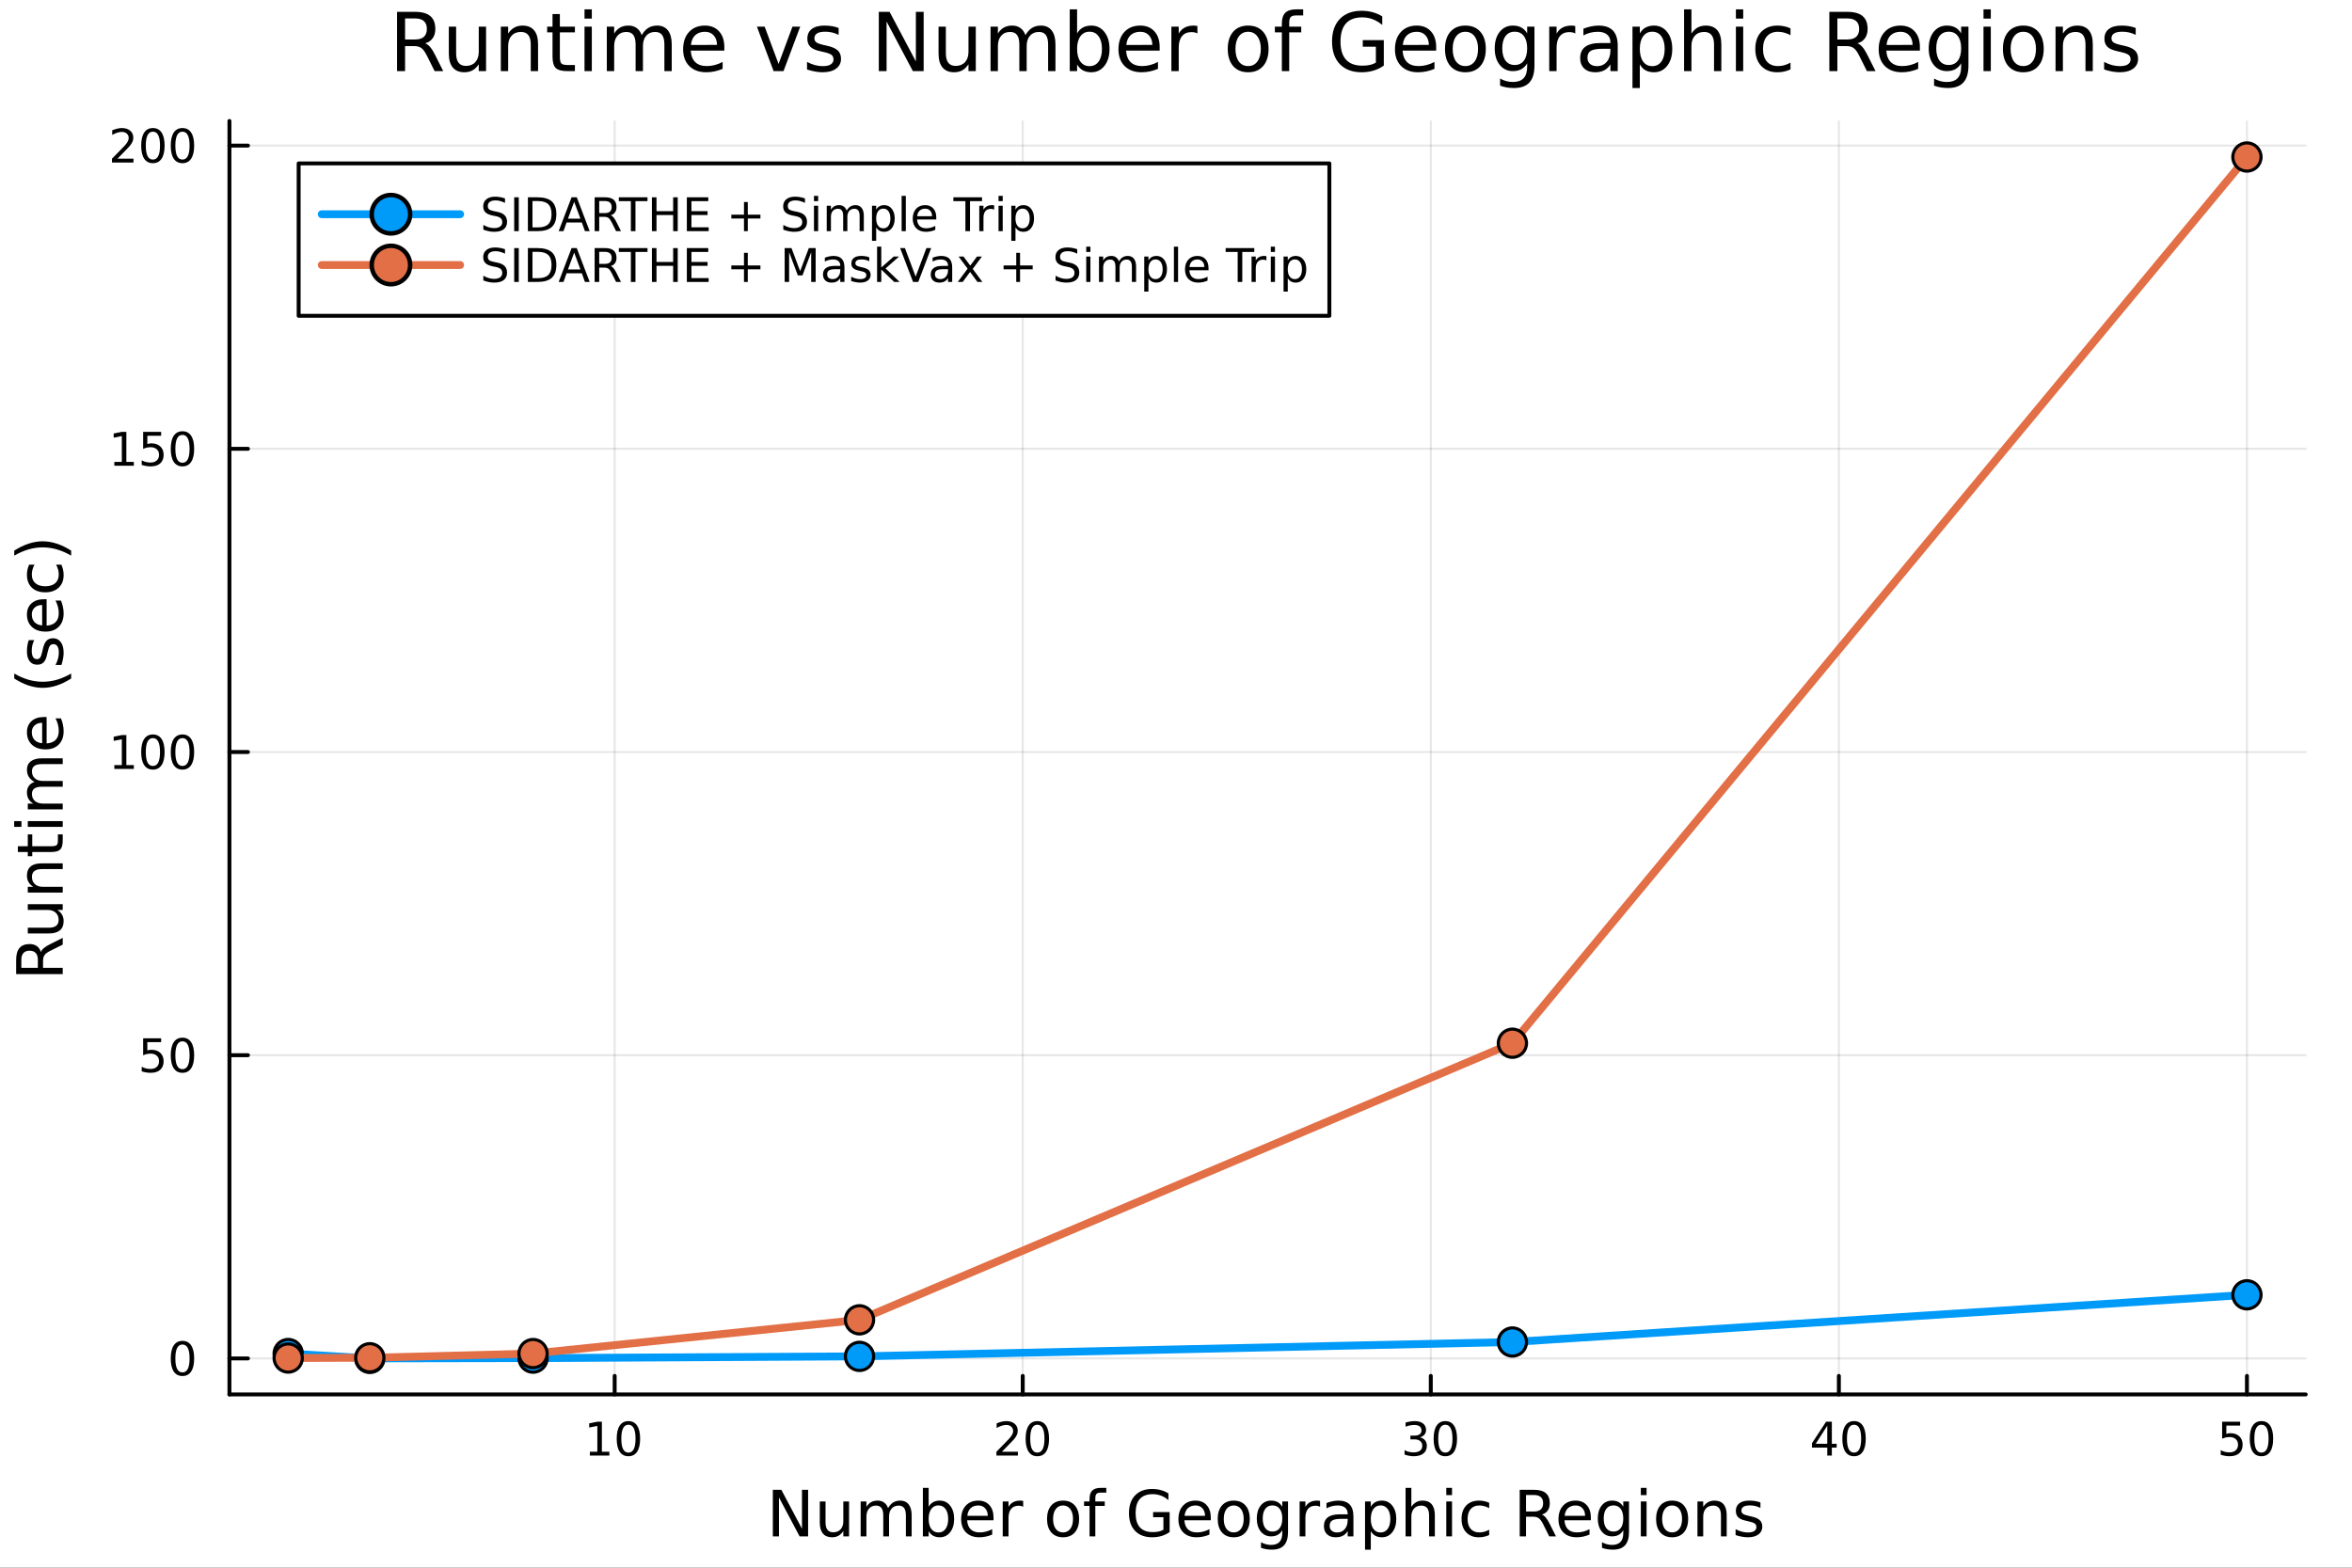 <?xml version="1.0" encoding="utf-8"?>
<svg xmlns="http://www.w3.org/2000/svg" xmlns:xlink="http://www.w3.org/1999/xlink" width="600" height="400" viewBox="0 0 2400 1600">
<rect x="0" y="0" width="2400" height="1600" fill="#333333" stroke="none"/>
<defs>
  <clipPath id="clip420">
    <rect x="0" y="0" width="2400" height="1600"/>
  </clipPath>
</defs>
<path clip-path="url(#clip420)" d="M0 1600 L2400 1600 L2400 0 L0 0  Z" fill="#ffffff" fill-rule="evenodd" fill-opacity="1"/>
<defs>
  <clipPath id="clip421">
    <rect x="480" y="0" width="1681" height="1600"/>
  </clipPath>
</defs>
<path clip-path="url(#clip420)" d="M234.125 1423.18 L2352.76 1423.18 L2352.76 123.472 L234.125 123.472  Z" fill="#ffffff" fill-rule="evenodd" fill-opacity="1"/>
<defs>
  <clipPath id="clip422">
    <rect x="234" y="123" width="2120" height="1301"/>
  </clipPath>
</defs>
<polyline clip-path="url(#clip422)" style="stroke:#000000; stroke-linecap:round; stroke-linejoin:round; stroke-width:2; stroke-opacity:0.1; fill:none" points="627.205,1423.18 627.205,123.472 "/>
<polyline clip-path="url(#clip422)" style="stroke:#000000; stroke-linecap:round; stroke-linejoin:round; stroke-width:2; stroke-opacity:0.1; fill:none" points="1043.6,1423.18 1043.6,123.472 "/>
<polyline clip-path="url(#clip422)" style="stroke:#000000; stroke-linecap:round; stroke-linejoin:round; stroke-width:2; stroke-opacity:0.1; fill:none" points="1460,1423.18 1460,123.472 "/>
<polyline clip-path="url(#clip422)" style="stroke:#000000; stroke-linecap:round; stroke-linejoin:round; stroke-width:2; stroke-opacity:0.1; fill:none" points="1876.4,1423.18 1876.4,123.472 "/>
<polyline clip-path="url(#clip422)" style="stroke:#000000; stroke-linecap:round; stroke-linejoin:round; stroke-width:2; stroke-opacity:0.1; fill:none" points="2292.79,1423.18 2292.79,123.472 "/>
<polyline clip-path="url(#clip420)" style="stroke:#000000; stroke-linecap:round; stroke-linejoin:round; stroke-width:4; stroke-opacity:1; fill:none" points="234.125,1423.18 2352.76,1423.18 "/>
<polyline clip-path="url(#clip420)" style="stroke:#000000; stroke-linecap:round; stroke-linejoin:round; stroke-width:4; stroke-opacity:1; fill:none" points="627.205,1423.18 627.205,1404.28 "/>
<polyline clip-path="url(#clip420)" style="stroke:#000000; stroke-linecap:round; stroke-linejoin:round; stroke-width:4; stroke-opacity:1; fill:none" points="1043.6,1423.18 1043.6,1404.28 "/>
<polyline clip-path="url(#clip420)" style="stroke:#000000; stroke-linecap:round; stroke-linejoin:round; stroke-width:4; stroke-opacity:1; fill:none" points="1460,1423.18 1460,1404.28 "/>
<polyline clip-path="url(#clip420)" style="stroke:#000000; stroke-linecap:round; stroke-linejoin:round; stroke-width:4; stroke-opacity:1; fill:none" points="1876.4,1423.18 1876.4,1404.28 "/>
<polyline clip-path="url(#clip420)" style="stroke:#000000; stroke-linecap:round; stroke-linejoin:round; stroke-width:4; stroke-opacity:1; fill:none" points="2292.79,1423.18 2292.79,1404.28 "/>
<path clip-path="url(#clip420)" d="M601.892 1481.64 L609.531 1481.64 L609.531 1455.28 L601.221 1456.95 L601.221 1452.69 L609.485 1451.02 L614.161 1451.02 L614.161 1481.64 L621.8 1481.64 L621.8 1485.58 L601.892 1485.58 L601.892 1481.64 Z" fill="#000000" fill-rule="nonzero" fill-opacity="1" /><path clip-path="url(#clip420)" d="M641.244 1454.1 Q637.633 1454.1 635.804 1457.66 Q633.999 1461.2 633.999 1468.33 Q633.999 1475.44 635.804 1479.01 Q637.633 1482.55 641.244 1482.55 Q644.878 1482.55 646.684 1479.01 Q648.512 1475.44 648.512 1468.33 Q648.512 1461.2 646.684 1457.66 Q644.878 1454.1 641.244 1454.1 M641.244 1450.39 Q647.054 1450.39 650.11 1455 Q653.188 1459.58 653.188 1468.33 Q653.188 1477.06 650.11 1481.67 Q647.054 1486.25 641.244 1486.25 Q635.434 1486.25 632.355 1481.67 Q629.3 1477.06 629.3 1468.33 Q629.3 1459.58 632.355 1455 Q635.434 1450.39 641.244 1450.39 Z" fill="#000000" fill-rule="nonzero" fill-opacity="1" /><path clip-path="url(#clip420)" d="M1022.38 1481.64 L1038.69 1481.64 L1038.69 1485.58 L1016.75 1485.58 L1016.75 1481.64 Q1019.41 1478.89 1024 1474.26 Q1028.6 1469.61 1029.78 1468.27 Q1032.03 1465.74 1032.91 1464.01 Q1033.81 1462.25 1033.81 1460.56 Q1033.81 1457.8 1031.87 1456.07 Q1029.94 1454.33 1026.84 1454.33 Q1024.64 1454.33 1022.19 1455.09 Q1019.76 1455.86 1016.98 1457.41 L1016.98 1452.69 Q1019.81 1451.55 1022.26 1450.97 Q1024.71 1450.39 1026.75 1450.39 Q1032.12 1450.39 1035.32 1453.08 Q1038.51 1455.77 1038.51 1460.26 Q1038.51 1462.39 1037.7 1464.31 Q1036.91 1466.2 1034.81 1468.8 Q1034.23 1469.47 1031.13 1472.69 Q1028.02 1475.88 1022.38 1481.64 Z" fill="#000000" fill-rule="nonzero" fill-opacity="1" /><path clip-path="url(#clip420)" d="M1058.51 1454.1 Q1054.9 1454.1 1053.07 1457.66 Q1051.26 1461.2 1051.26 1468.33 Q1051.26 1475.44 1053.07 1479.01 Q1054.9 1482.55 1058.51 1482.55 Q1062.14 1482.55 1063.95 1479.01 Q1065.78 1475.44 1065.78 1468.33 Q1065.78 1461.2 1063.95 1457.66 Q1062.14 1454.1 1058.51 1454.1 M1058.51 1450.39 Q1064.32 1450.39 1067.38 1455 Q1070.45 1459.58 1070.45 1468.33 Q1070.45 1477.06 1067.38 1481.67 Q1064.32 1486.25 1058.51 1486.25 Q1052.7 1486.25 1049.62 1481.67 Q1046.57 1477.06 1046.57 1468.33 Q1046.57 1459.58 1049.62 1455 Q1052.7 1450.39 1058.51 1450.39 Z" fill="#000000" fill-rule="nonzero" fill-opacity="1" /><path clip-path="url(#clip420)" d="M1448.84 1466.95 Q1452.2 1467.66 1454.07 1469.93 Q1455.97 1472.2 1455.97 1475.53 Q1455.97 1480.65 1452.45 1483.45 Q1448.93 1486.25 1442.45 1486.25 Q1440.28 1486.25 1437.96 1485.81 Q1435.67 1485.39 1433.22 1484.54 L1433.22 1480.02 Q1435.16 1481.16 1437.48 1481.74 Q1439.79 1482.32 1442.31 1482.32 Q1446.71 1482.32 1449 1480.58 Q1451.32 1478.84 1451.32 1475.53 Q1451.32 1472.48 1449.17 1470.77 Q1447.04 1469.03 1443.22 1469.03 L1439.19 1469.03 L1439.19 1465.19 L1443.4 1465.19 Q1446.85 1465.19 1448.68 1463.82 Q1450.51 1462.43 1450.51 1459.84 Q1450.51 1457.18 1448.61 1455.77 Q1446.74 1454.33 1443.22 1454.33 Q1441.3 1454.33 1439.1 1454.75 Q1436.9 1455.16 1434.26 1456.04 L1434.26 1451.88 Q1436.92 1451.14 1439.24 1450.77 Q1441.57 1450.39 1443.63 1450.39 Q1448.96 1450.39 1452.06 1452.83 Q1455.16 1455.23 1455.16 1459.35 Q1455.16 1462.22 1453.52 1464.21 Q1451.87 1466.18 1448.84 1466.95 Z" fill="#000000" fill-rule="nonzero" fill-opacity="1" /><path clip-path="url(#clip420)" d="M1474.84 1454.1 Q1471.23 1454.1 1469.4 1457.66 Q1467.59 1461.2 1467.59 1468.33 Q1467.59 1475.44 1469.4 1479.01 Q1471.23 1482.55 1474.84 1482.55 Q1478.47 1482.55 1480.28 1479.01 Q1482.11 1475.44 1482.11 1468.33 Q1482.11 1461.2 1480.28 1457.66 Q1478.47 1454.1 1474.84 1454.1 M1474.84 1450.39 Q1480.65 1450.39 1483.7 1455 Q1486.78 1459.58 1486.78 1468.33 Q1486.78 1477.06 1483.7 1481.67 Q1480.65 1486.25 1474.84 1486.25 Q1469.03 1486.25 1465.95 1481.67 Q1462.89 1477.06 1462.89 1468.33 Q1462.89 1459.58 1465.95 1455 Q1469.03 1450.39 1474.84 1450.39 Z" fill="#000000" fill-rule="nonzero" fill-opacity="1" /><path clip-path="url(#clip420)" d="M1864.57 1455.09 L1852.76 1473.54 L1864.57 1473.54 L1864.57 1455.09 M1863.34 1451.02 L1869.22 1451.02 L1869.22 1473.54 L1874.15 1473.54 L1874.15 1477.43 L1869.22 1477.43 L1869.22 1485.58 L1864.57 1485.58 L1864.57 1477.43 L1848.97 1477.43 L1848.97 1472.92 L1863.34 1451.02 Z" fill="#000000" fill-rule="nonzero" fill-opacity="1" /><path clip-path="url(#clip420)" d="M1891.88 1454.1 Q1888.27 1454.1 1886.44 1457.66 Q1884.64 1461.2 1884.64 1468.33 Q1884.64 1475.44 1886.44 1479.01 Q1888.27 1482.55 1891.88 1482.55 Q1895.52 1482.55 1897.32 1479.01 Q1899.15 1475.44 1899.15 1468.33 Q1899.15 1461.2 1897.32 1457.66 Q1895.52 1454.1 1891.88 1454.1 M1891.88 1450.39 Q1897.69 1450.39 1900.75 1455 Q1903.83 1459.58 1903.83 1468.33 Q1903.83 1477.06 1900.75 1481.67 Q1897.69 1486.25 1891.88 1486.25 Q1886.07 1486.25 1882.99 1481.67 Q1879.94 1477.06 1879.94 1468.33 Q1879.94 1459.58 1882.99 1455 Q1886.07 1450.39 1891.88 1450.39 Z" fill="#000000" fill-rule="nonzero" fill-opacity="1" /><path clip-path="url(#clip420)" d="M2267.49 1451.02 L2285.85 1451.02 L2285.85 1454.96 L2271.78 1454.96 L2271.78 1463.43 Q2272.79 1463.08 2273.81 1462.92 Q2274.83 1462.73 2275.85 1462.73 Q2281.64 1462.73 2285.02 1465.9 Q2288.4 1469.08 2288.4 1474.49 Q2288.4 1480.07 2284.92 1483.17 Q2281.45 1486.25 2275.13 1486.25 Q2272.96 1486.25 2270.69 1485.88 Q2268.44 1485.51 2266.04 1484.77 L2266.04 1480.07 Q2268.12 1481.2 2270.34 1481.76 Q2272.56 1482.32 2275.04 1482.32 Q2279.04 1482.32 2281.38 1480.21 Q2283.72 1478.1 2283.72 1474.49 Q2283.72 1470.88 2281.38 1468.77 Q2279.04 1466.67 2275.04 1466.67 Q2273.17 1466.67 2271.29 1467.08 Q2269.44 1467.5 2267.49 1468.38 L2267.49 1451.02 Z" fill="#000000" fill-rule="nonzero" fill-opacity="1" /><path clip-path="url(#clip420)" d="M2307.61 1454.1 Q2304 1454.1 2302.17 1457.66 Q2300.36 1461.2 2300.36 1468.33 Q2300.36 1475.44 2302.17 1479.01 Q2304 1482.55 2307.61 1482.55 Q2311.24 1482.55 2313.05 1479.01 Q2314.88 1475.44 2314.88 1468.33 Q2314.88 1461.2 2313.05 1457.66 Q2311.24 1454.1 2307.61 1454.1 M2307.61 1450.39 Q2313.42 1450.39 2316.48 1455 Q2319.55 1459.58 2319.55 1468.33 Q2319.55 1477.06 2316.48 1481.67 Q2313.42 1486.25 2307.61 1486.25 Q2301.8 1486.25 2298.72 1481.67 Q2295.67 1477.06 2295.67 1468.33 Q2295.67 1459.58 2298.72 1455 Q2301.8 1450.39 2307.61 1450.39 Z" fill="#000000" fill-rule="nonzero" fill-opacity="1" /><path clip-path="url(#clip420)" d="M788.624 1520.52 L797.282 1520.52 L818.352 1560.28 L818.352 1520.52 L824.59 1520.52 L824.59 1568.04 L815.933 1568.04 L794.863 1528.29 L794.863 1568.04 L788.624 1568.04 L788.624 1520.52 Z" fill="#000000" fill-rule="nonzero" fill-opacity="1" /><path clip-path="url(#clip420)" d="M836.526 1553.98 L836.526 1532.4 L842.383 1532.4 L842.383 1553.75 Q842.383 1558.81 844.356 1561.36 Q846.329 1563.87 850.276 1563.87 Q855.019 1563.87 857.756 1560.85 Q860.525 1557.83 860.525 1552.61 L860.525 1532.4 L866.381 1532.4 L866.381 1568.04 L860.525 1568.04 L860.525 1562.57 Q858.392 1565.82 855.56 1567.41 Q852.759 1568.97 849.035 1568.97 Q842.892 1568.97 839.709 1565.15 Q836.526 1561.33 836.526 1553.98 M851.263 1531.54 L851.263 1531.54 Z" fill="#000000" fill-rule="nonzero" fill-opacity="1" /><path clip-path="url(#clip420)" d="M906.199 1539.24 Q908.395 1535.29 911.451 1533.41 Q914.506 1531.54 918.644 1531.54 Q924.214 1531.54 927.237 1535.45 Q930.261 1539.33 930.261 1546.53 L930.261 1568.04 L924.373 1568.04 L924.373 1546.72 Q924.373 1541.59 922.559 1539.11 Q920.744 1536.63 917.021 1536.63 Q912.469 1536.63 909.827 1539.65 Q907.186 1542.68 907.186 1547.9 L907.186 1568.04 L901.297 1568.04 L901.297 1546.72 Q901.297 1541.56 899.483 1539.11 Q897.669 1536.63 893.881 1536.63 Q889.393 1536.63 886.752 1539.68 Q884.11 1542.71 884.11 1547.9 L884.11 1568.04 L878.222 1568.04 L878.222 1532.4 L884.11 1532.4 L884.11 1537.93 Q886.115 1534.66 888.916 1533.1 Q891.717 1531.54 895.568 1531.54 Q899.451 1531.54 902.157 1533.51 Q904.894 1535.48 906.199 1539.24 Z" fill="#000000" fill-rule="nonzero" fill-opacity="1" /><path clip-path="url(#clip420)" d="M967.532 1550.25 Q967.532 1543.79 964.859 1540.13 Q962.217 1536.44 957.57 1536.44 Q952.923 1536.44 950.25 1540.13 Q947.608 1543.79 947.608 1550.25 Q947.608 1556.71 950.25 1560.4 Q952.923 1564.07 957.57 1564.07 Q962.217 1564.07 964.859 1560.4 Q967.532 1556.71 967.532 1550.25 M947.608 1537.81 Q949.454 1534.62 952.255 1533.1 Q955.087 1531.54 959.002 1531.54 Q965.495 1531.54 969.538 1536.69 Q973.612 1541.85 973.612 1550.25 Q973.612 1558.65 969.538 1563.81 Q965.495 1568.97 959.002 1568.97 Q955.087 1568.97 952.255 1567.44 Q949.454 1565.88 947.608 1562.7 L947.608 1568.04 L941.719 1568.04 L941.719 1518.52 L947.608 1518.52 L947.608 1537.81 Z" fill="#000000" fill-rule="nonzero" fill-opacity="1" /><path clip-path="url(#clip420)" d="M1013.81 1548.76 L1013.81 1551.62 L986.884 1551.62 Q987.266 1557.67 990.513 1560.85 Q993.791 1564 999.616 1564 Q1002.99 1564 1006.14 1563.17 Q1009.32 1562.35 1012.44 1560.69 L1012.44 1566.23 Q1009.29 1567.57 1005.98 1568.27 Q1002.67 1568.97 999.265 1568.97 Q990.735 1568.97 985.738 1564 Q980.773 1559.04 980.773 1550.57 Q980.773 1541.82 985.484 1536.69 Q990.226 1531.54 998.247 1531.54 Q1005.44 1531.54 1009.61 1536.18 Q1013.81 1540.8 1013.81 1548.76 M1007.95 1547.04 Q1007.89 1542.23 1005.25 1539.37 Q1002.64 1536.5 998.311 1536.5 Q993.409 1536.5 990.449 1539.27 Q987.521 1542.04 987.075 1547.07 L1007.95 1547.04 Z" fill="#000000" fill-rule="nonzero" fill-opacity="1" /><path clip-path="url(#clip420)" d="M1044.08 1537.87 Q1043.09 1537.3 1041.92 1537.04 Q1040.77 1536.76 1039.37 1536.76 Q1034.4 1536.76 1031.73 1540 Q1029.09 1543.22 1029.09 1549.27 L1029.09 1568.04 L1023.2 1568.04 L1023.2 1532.4 L1029.09 1532.4 L1029.09 1537.93 Q1030.93 1534.69 1033.89 1533.13 Q1036.85 1531.54 1041.09 1531.54 Q1041.69 1531.54 1042.42 1531.63 Q1043.16 1531.7 1044.05 1531.85 L1044.08 1537.87 Z" fill="#000000" fill-rule="nonzero" fill-opacity="1" /><path clip-path="url(#clip420)" d="M1084.76 1536.5 Q1080.05 1536.5 1077.31 1540.19 Q1074.57 1543.85 1074.57 1550.25 Q1074.57 1556.65 1077.28 1560.34 Q1080.01 1564 1084.76 1564 Q1089.44 1564 1092.17 1560.31 Q1094.91 1556.62 1094.91 1550.25 Q1094.91 1543.92 1092.17 1540.23 Q1089.44 1536.5 1084.76 1536.5 M1084.76 1531.54 Q1092.4 1531.54 1096.76 1536.5 Q1101.12 1541.47 1101.12 1550.25 Q1101.12 1559 1096.76 1564 Q1092.4 1568.97 1084.76 1568.97 Q1077.09 1568.97 1072.73 1564 Q1068.4 1559 1068.4 1550.25 Q1068.4 1541.47 1072.73 1536.5 Q1077.09 1531.54 1084.76 1531.54 Z" fill="#000000" fill-rule="nonzero" fill-opacity="1" /><path clip-path="url(#clip420)" d="M1128.87 1518.52 L1128.87 1523.39 L1123.27 1523.39 Q1120.12 1523.39 1118.88 1524.66 Q1117.67 1525.93 1117.67 1529.24 L1117.67 1532.4 L1127.31 1532.4 L1127.31 1536.95 L1117.67 1536.95 L1117.67 1568.04 L1111.78 1568.04 L1111.78 1536.95 L1106.18 1536.95 L1106.18 1532.4 L1111.78 1532.4 L1111.78 1529.91 Q1111.78 1523.96 1114.55 1521.26 Q1117.32 1518.52 1123.33 1518.52 L1128.87 1518.52 Z" fill="#000000" fill-rule="nonzero" fill-opacity="1" /><path clip-path="url(#clip420)" d="M1187.15 1561.26 L1187.15 1548.5 L1176.65 1548.5 L1176.65 1543.22 L1193.51 1543.22 L1193.51 1563.62 Q1189.79 1566.26 1185.3 1567.63 Q1180.82 1568.97 1175.72 1568.97 Q1164.58 1568.97 1158.28 1562.47 Q1152.01 1555.95 1152.01 1544.33 Q1152.01 1532.68 1158.28 1526.19 Q1164.58 1519.66 1175.72 1519.66 Q1180.37 1519.66 1184.54 1520.81 Q1188.74 1521.96 1192.27 1524.18 L1192.27 1531.03 Q1188.71 1528 1184.7 1526.48 Q1180.69 1524.95 1176.26 1524.95 Q1167.54 1524.95 1163.15 1529.82 Q1158.79 1534.69 1158.79 1544.33 Q1158.79 1553.94 1163.15 1558.81 Q1167.54 1563.68 1176.26 1563.68 Q1179.67 1563.68 1182.34 1563.11 Q1185.02 1562.51 1187.15 1561.26 Z" fill="#000000" fill-rule="nonzero" fill-opacity="1" /><path clip-path="url(#clip420)" d="M1235.5 1548.76 L1235.5 1551.62 L1208.57 1551.62 Q1208.95 1557.67 1212.2 1560.85 Q1215.48 1564 1221.3 1564 Q1224.68 1564 1227.83 1563.17 Q1231.01 1562.35 1234.13 1560.69 L1234.13 1566.23 Q1230.98 1567.57 1227.67 1568.27 Q1224.36 1568.97 1220.95 1568.97 Q1212.42 1568.97 1207.42 1564 Q1202.46 1559.04 1202.46 1550.57 Q1202.46 1541.82 1207.17 1536.69 Q1211.91 1531.54 1219.93 1531.54 Q1227.13 1531.54 1231.3 1536.18 Q1235.5 1540.8 1235.5 1548.76 M1229.64 1547.04 Q1229.58 1542.23 1226.93 1539.37 Q1224.33 1536.5 1220 1536.5 Q1215.09 1536.5 1212.13 1539.27 Q1209.21 1542.04 1208.76 1547.07 L1229.64 1547.04 Z" fill="#000000" fill-rule="nonzero" fill-opacity="1" /><path clip-path="url(#clip420)" d="M1258.92 1536.5 Q1254.21 1536.5 1251.47 1540.19 Q1248.74 1543.85 1248.74 1550.25 Q1248.74 1556.65 1251.44 1560.34 Q1254.18 1564 1258.92 1564 Q1263.6 1564 1266.34 1560.31 Q1269.08 1556.62 1269.08 1550.25 Q1269.08 1543.92 1266.34 1540.23 Q1263.6 1536.5 1258.92 1536.5 M1258.92 1531.54 Q1266.56 1531.54 1270.92 1536.5 Q1275.28 1541.47 1275.28 1550.25 Q1275.28 1559 1270.92 1564 Q1266.56 1568.97 1258.92 1568.97 Q1251.25 1568.97 1246.89 1564 Q1242.56 1559 1242.56 1550.25 Q1242.56 1541.47 1246.89 1536.5 Q1251.25 1531.54 1258.92 1531.54 Z" fill="#000000" fill-rule="nonzero" fill-opacity="1" /><path clip-path="url(#clip420)" d="M1308.45 1549.81 Q1308.45 1543.44 1305.81 1539.94 Q1303.2 1536.44 1298.45 1536.44 Q1293.74 1536.44 1291.1 1539.94 Q1288.49 1543.44 1288.49 1549.81 Q1288.49 1556.14 1291.1 1559.64 Q1293.74 1563.14 1298.45 1563.14 Q1303.2 1563.14 1305.81 1559.64 Q1308.45 1556.14 1308.45 1549.81 M1314.3 1563.62 Q1314.3 1572.72 1310.26 1577.15 Q1306.22 1581.6 1297.88 1581.6 Q1294.79 1581.6 1292.06 1581.13 Q1289.32 1580.68 1286.74 1579.72 L1286.74 1574.03 Q1289.32 1575.43 1291.83 1576.1 Q1294.35 1576.76 1296.96 1576.76 Q1302.72 1576.76 1305.58 1573.74 Q1308.45 1570.75 1308.45 1564.67 L1308.45 1561.77 Q1306.63 1564.92 1303.8 1566.48 Q1300.97 1568.04 1297.02 1568.04 Q1290.46 1568.04 1286.45 1563.05 Q1282.44 1558.05 1282.44 1549.81 Q1282.44 1541.53 1286.45 1536.53 Q1290.46 1531.54 1297.02 1531.54 Q1300.97 1531.54 1303.8 1533.1 Q1306.63 1534.66 1308.45 1537.81 L1308.45 1532.4 L1314.3 1532.4 L1314.3 1563.62 Z" fill="#000000" fill-rule="nonzero" fill-opacity="1" /><path clip-path="url(#clip420)" d="M1347.02 1537.87 Q1346.04 1537.3 1344.86 1537.04 Q1343.71 1536.76 1342.31 1536.76 Q1337.35 1536.76 1334.67 1540 Q1332.03 1543.22 1332.03 1549.27 L1332.03 1568.04 L1326.14 1568.04 L1326.14 1532.4 L1332.03 1532.4 L1332.03 1537.93 Q1333.88 1534.69 1336.84 1533.13 Q1339.8 1531.54 1344.03 1531.54 Q1344.64 1531.54 1345.37 1531.63 Q1346.1 1531.7 1346.99 1531.85 L1347.02 1537.87 Z" fill="#000000" fill-rule="nonzero" fill-opacity="1" /><path clip-path="url(#clip420)" d="M1369.37 1550.12 Q1362.27 1550.12 1359.53 1551.75 Q1356.8 1553.37 1356.8 1557.29 Q1356.8 1560.4 1358.83 1562.25 Q1360.9 1564.07 1364.43 1564.07 Q1369.3 1564.07 1372.23 1560.63 Q1375.19 1557.16 1375.19 1551.43 L1375.19 1550.12 L1369.37 1550.12 M1381.05 1547.71 L1381.05 1568.04 L1375.19 1568.04 L1375.19 1562.63 Q1373.19 1565.88 1370.2 1567.44 Q1367.2 1568.97 1362.87 1568.97 Q1357.4 1568.97 1354.15 1565.91 Q1350.94 1562.82 1350.94 1557.67 Q1350.94 1551.65 1354.95 1548.6 Q1358.99 1545.54 1366.98 1545.54 L1375.19 1545.54 L1375.19 1544.97 Q1375.19 1540.93 1372.52 1538.73 Q1369.88 1536.5 1365.07 1536.5 Q1362.02 1536.5 1359.12 1537.23 Q1356.22 1537.97 1353.55 1539.43 L1353.55 1534.02 Q1356.76 1532.78 1359.79 1532.17 Q1362.81 1531.54 1365.68 1531.54 Q1373.41 1531.54 1377.23 1535.55 Q1381.05 1539.56 1381.05 1547.71 Z" fill="#000000" fill-rule="nonzero" fill-opacity="1" /><path clip-path="url(#clip420)" d="M1398.78 1562.7 L1398.78 1581.6 L1392.89 1581.6 L1392.89 1532.4 L1398.78 1532.4 L1398.78 1537.81 Q1400.62 1534.62 1403.42 1533.1 Q1406.26 1531.54 1410.17 1531.54 Q1416.66 1531.54 1420.71 1536.69 Q1424.78 1541.85 1424.78 1550.25 Q1424.78 1558.65 1420.71 1563.81 Q1416.66 1568.97 1410.17 1568.97 Q1406.26 1568.97 1403.42 1567.44 Q1400.62 1565.88 1398.78 1562.7 M1418.7 1550.25 Q1418.7 1543.79 1416.03 1540.13 Q1413.39 1536.44 1408.74 1536.44 Q1404.09 1536.44 1401.42 1540.13 Q1398.78 1543.79 1398.78 1550.25 Q1398.78 1556.71 1401.42 1560.4 Q1404.09 1564.07 1408.74 1564.07 Q1413.39 1564.07 1416.03 1560.4 Q1418.7 1556.71 1418.7 1550.25 Z" fill="#000000" fill-rule="nonzero" fill-opacity="1" /><path clip-path="url(#clip420)" d="M1464.12 1546.53 L1464.12 1568.04 L1458.26 1568.04 L1458.26 1546.72 Q1458.26 1541.66 1456.29 1539.14 Q1454.32 1536.63 1450.37 1536.63 Q1445.63 1536.63 1442.89 1539.65 Q1440.15 1542.68 1440.15 1547.9 L1440.15 1568.04 L1434.27 1568.04 L1434.27 1518.52 L1440.15 1518.52 L1440.15 1537.93 Q1442.25 1534.72 1445.09 1533.13 Q1447.95 1531.54 1451.68 1531.54 Q1457.82 1531.54 1460.97 1535.36 Q1464.12 1539.14 1464.12 1546.53 Z" fill="#000000" fill-rule="nonzero" fill-opacity="1" /><path clip-path="url(#clip420)" d="M1475.8 1532.4 L1481.66 1532.4 L1481.66 1568.04 L1475.8 1568.04 L1475.8 1532.4 M1475.8 1518.52 L1481.66 1518.52 L1481.66 1525.93 L1475.8 1525.93 L1475.8 1518.52 Z" fill="#000000" fill-rule="nonzero" fill-opacity="1" /><path clip-path="url(#clip420)" d="M1519.57 1533.76 L1519.57 1539.24 Q1517.08 1537.87 1514.57 1537.2 Q1512.09 1536.5 1509.54 1536.5 Q1503.84 1536.5 1500.69 1540.13 Q1497.54 1543.73 1497.54 1550.25 Q1497.54 1556.78 1500.69 1560.4 Q1503.84 1564 1509.54 1564 Q1512.09 1564 1514.57 1563.33 Q1517.08 1562.63 1519.57 1561.26 L1519.57 1566.68 Q1517.12 1567.82 1514.47 1568.39 Q1511.86 1568.97 1508.9 1568.97 Q1500.85 1568.97 1496.11 1563.91 Q1491.37 1558.85 1491.37 1550.25 Q1491.37 1541.53 1496.14 1536.53 Q1500.95 1531.54 1509.29 1531.54 Q1511.99 1531.54 1514.57 1532.11 Q1517.15 1532.65 1519.57 1533.76 Z" fill="#000000" fill-rule="nonzero" fill-opacity="1" /><path clip-path="url(#clip420)" d="M1573.26 1545.76 Q1575.33 1546.46 1577.27 1548.76 Q1579.24 1551.05 1581.22 1555.06 L1587.74 1568.04 L1580.84 1568.04 L1574.76 1555.85 Q1572.4 1551.08 1570.17 1549.52 Q1567.98 1547.96 1564.16 1547.96 L1557.16 1547.96 L1557.16 1568.04 L1550.73 1568.04 L1550.73 1520.52 L1565.24 1520.52 Q1573.39 1520.52 1577.4 1523.93 Q1581.41 1527.34 1581.41 1534.21 Q1581.41 1538.7 1579.31 1541.66 Q1577.24 1544.62 1573.26 1545.76 M1557.16 1525.81 L1557.16 1542.68 L1565.24 1542.68 Q1569.89 1542.68 1572.24 1540.54 Q1574.63 1538.38 1574.63 1534.21 Q1574.63 1530.04 1572.24 1527.94 Q1569.89 1525.81 1565.24 1525.81 L1557.16 1525.81 Z" fill="#000000" fill-rule="nonzero" fill-opacity="1" /><path clip-path="url(#clip420)" d="M1623.33 1548.76 L1623.33 1551.62 L1596.4 1551.62 Q1596.78 1557.67 1600.03 1560.85 Q1603.31 1564 1609.13 1564 Q1612.51 1564 1615.66 1563.17 Q1618.84 1562.35 1621.96 1560.69 L1621.96 1566.23 Q1618.81 1567.57 1615.5 1568.27 Q1612.19 1568.97 1608.78 1568.97 Q1600.25 1568.97 1595.25 1564 Q1590.29 1559.04 1590.29 1550.57 Q1590.29 1541.82 1595 1536.69 Q1599.74 1531.54 1607.76 1531.54 Q1614.96 1531.54 1619.13 1536.18 Q1623.33 1540.8 1623.33 1548.76 M1617.47 1547.04 Q1617.41 1542.23 1614.77 1539.37 Q1612.16 1536.5 1607.83 1536.5 Q1602.93 1536.5 1599.97 1539.27 Q1597.04 1542.04 1596.59 1547.07 L1617.47 1547.04 Z" fill="#000000" fill-rule="nonzero" fill-opacity="1" /><path clip-path="url(#clip420)" d="M1656.4 1549.81 Q1656.4 1543.44 1653.76 1539.94 Q1651.15 1536.44 1646.4 1536.44 Q1641.69 1536.44 1639.05 1539.94 Q1636.44 1543.44 1636.44 1549.81 Q1636.44 1556.14 1639.05 1559.64 Q1641.69 1563.14 1646.4 1563.14 Q1651.15 1563.14 1653.76 1559.64 Q1656.4 1556.14 1656.4 1549.81 M1662.25 1563.62 Q1662.25 1572.72 1658.21 1577.15 Q1654.17 1581.6 1645.83 1581.6 Q1642.74 1581.6 1640.01 1581.13 Q1637.27 1580.68 1634.69 1579.72 L1634.69 1574.03 Q1637.27 1575.43 1639.78 1576.1 Q1642.3 1576.76 1644.91 1576.76 Q1650.67 1576.76 1653.53 1573.74 Q1656.4 1570.75 1656.4 1564.67 L1656.4 1561.77 Q1654.58 1564.92 1651.75 1566.48 Q1648.92 1568.04 1644.97 1568.04 Q1638.41 1568.04 1634.4 1563.05 Q1630.39 1558.05 1630.39 1549.81 Q1630.39 1541.53 1634.4 1536.53 Q1638.41 1531.54 1644.97 1531.54 Q1648.92 1531.54 1651.75 1533.1 Q1654.58 1534.66 1656.4 1537.81 L1656.4 1532.4 L1662.25 1532.4 L1662.25 1563.62 Z" fill="#000000" fill-rule="nonzero" fill-opacity="1" /><path clip-path="url(#clip420)" d="M1674.32 1532.4 L1680.17 1532.4 L1680.17 1568.04 L1674.32 1568.04 L1674.32 1532.4 M1674.32 1518.52 L1680.17 1518.52 L1680.17 1525.93 L1674.32 1525.93 L1674.32 1518.52 Z" fill="#000000" fill-rule="nonzero" fill-opacity="1" /><path clip-path="url(#clip420)" d="M1706.24 1536.5 Q1701.53 1536.5 1698.79 1540.19 Q1696.06 1543.85 1696.06 1550.25 Q1696.06 1556.65 1698.76 1560.34 Q1701.5 1564 1706.24 1564 Q1710.92 1564 1713.66 1560.31 Q1716.39 1556.62 1716.39 1550.25 Q1716.39 1543.92 1713.66 1540.23 Q1710.92 1536.5 1706.24 1536.5 M1706.24 1531.54 Q1713.88 1531.54 1718.24 1536.5 Q1722.6 1541.47 1722.6 1550.25 Q1722.6 1559 1718.24 1564 Q1713.88 1568.97 1706.24 1568.97 Q1698.57 1568.97 1694.21 1564 Q1689.88 1559 1689.88 1550.25 Q1689.88 1541.47 1694.21 1536.5 Q1698.57 1531.54 1706.24 1531.54 Z" fill="#000000" fill-rule="nonzero" fill-opacity="1" /><path clip-path="url(#clip420)" d="M1761.94 1546.53 L1761.94 1568.04 L1756.08 1568.04 L1756.08 1546.72 Q1756.08 1541.66 1754.11 1539.14 Q1752.14 1536.63 1748.19 1536.63 Q1743.45 1536.63 1740.71 1539.65 Q1737.97 1542.68 1737.97 1547.9 L1737.97 1568.04 L1732.09 1568.04 L1732.09 1532.4 L1737.97 1532.4 L1737.97 1537.93 Q1740.07 1534.72 1742.91 1533.13 Q1745.77 1531.54 1749.5 1531.54 Q1755.64 1531.54 1758.79 1535.36 Q1761.94 1539.14 1761.94 1546.53 Z" fill="#000000" fill-rule="nonzero" fill-opacity="1" /><path clip-path="url(#clip420)" d="M1796.35 1533.45 L1796.35 1538.98 Q1793.86 1537.71 1791.19 1537.07 Q1788.52 1536.44 1785.65 1536.44 Q1781.29 1536.44 1779.1 1537.77 Q1776.93 1539.11 1776.93 1541.79 Q1776.93 1543.82 1778.49 1545 Q1780.05 1546.15 1784.76 1547.2 L1786.77 1547.64 Q1793.01 1548.98 1795.62 1551.43 Q1798.26 1553.85 1798.26 1558.21 Q1798.26 1563.17 1794.31 1566.07 Q1790.4 1568.97 1783.52 1568.97 Q1780.66 1568.97 1777.54 1568.39 Q1774.45 1567.85 1771.01 1566.74 L1771.01 1560.69 Q1774.26 1562.38 1777.41 1563.24 Q1780.56 1564.07 1783.65 1564.07 Q1787.79 1564.07 1790.01 1562.66 Q1792.24 1561.23 1792.24 1558.65 Q1792.24 1556.27 1790.62 1554.99 Q1789.03 1553.72 1783.58 1552.54 L1781.55 1552.07 Q1776.1 1550.92 1773.69 1548.56 Q1771.27 1546.18 1771.27 1542.04 Q1771.27 1537.01 1774.83 1534.27 Q1778.4 1531.54 1784.95 1531.54 Q1788.2 1531.54 1791.06 1532.01 Q1793.93 1532.49 1796.35 1533.45 Z" fill="#000000" fill-rule="nonzero" fill-opacity="1" /><polyline clip-path="url(#clip422)" style="stroke:#000000; stroke-linecap:round; stroke-linejoin:round; stroke-width:2; stroke-opacity:0.1; fill:none" points="234.125,1386.43 2352.76,1386.43 "/>
<polyline clip-path="url(#clip422)" style="stroke:#000000; stroke-linecap:round; stroke-linejoin:round; stroke-width:2; stroke-opacity:0.1; fill:none" points="234.125,1076.97 2352.76,1076.97 "/>
<polyline clip-path="url(#clip422)" style="stroke:#000000; stroke-linecap:round; stroke-linejoin:round; stroke-width:2; stroke-opacity:0.1; fill:none" points="234.125,767.512 2352.76,767.512 "/>
<polyline clip-path="url(#clip422)" style="stroke:#000000; stroke-linecap:round; stroke-linejoin:round; stroke-width:2; stroke-opacity:0.1; fill:none" points="234.125,458.053 2352.76,458.053 "/>
<polyline clip-path="url(#clip422)" style="stroke:#000000; stroke-linecap:round; stroke-linejoin:round; stroke-width:2; stroke-opacity:0.1; fill:none" points="234.125,148.594 2352.76,148.594 "/>
<polyline clip-path="url(#clip420)" style="stroke:#000000; stroke-linecap:round; stroke-linejoin:round; stroke-width:4; stroke-opacity:1; fill:none" points="234.125,1423.18 234.125,123.472 "/>
<polyline clip-path="url(#clip420)" style="stroke:#000000; stroke-linecap:round; stroke-linejoin:round; stroke-width:4; stroke-opacity:1; fill:none" points="234.125,1386.43 253.023,1386.43 "/>
<polyline clip-path="url(#clip420)" style="stroke:#000000; stroke-linecap:round; stroke-linejoin:round; stroke-width:4; stroke-opacity:1; fill:none" points="234.125,1076.97 253.023,1076.97 "/>
<polyline clip-path="url(#clip420)" style="stroke:#000000; stroke-linecap:round; stroke-linejoin:round; stroke-width:4; stroke-opacity:1; fill:none" points="234.125,767.512 253.023,767.512 "/>
<polyline clip-path="url(#clip420)" style="stroke:#000000; stroke-linecap:round; stroke-linejoin:round; stroke-width:4; stroke-opacity:1; fill:none" points="234.125,458.053 253.023,458.053 "/>
<polyline clip-path="url(#clip420)" style="stroke:#000000; stroke-linecap:round; stroke-linejoin:round; stroke-width:4; stroke-opacity:1; fill:none" points="234.125,148.594 253.023,148.594 "/>
<path clip-path="url(#clip420)" d="M186.181 1372.23 Q182.57 1372.23 180.741 1375.79 Q178.936 1379.33 178.936 1386.46 Q178.936 1393.57 180.741 1397.14 Q182.57 1400.68 186.181 1400.68 Q189.815 1400.68 191.621 1397.14 Q193.45 1393.57 193.45 1386.46 Q193.45 1379.33 191.621 1375.79 Q189.815 1372.23 186.181 1372.23 M186.181 1368.52 Q191.991 1368.52 195.047 1373.13 Q198.125 1377.71 198.125 1386.46 Q198.125 1395.19 195.047 1399.8 Q191.991 1404.38 186.181 1404.38 Q180.371 1404.38 177.292 1399.8 Q174.237 1395.19 174.237 1386.46 Q174.237 1377.71 177.292 1373.13 Q180.371 1368.52 186.181 1368.52 Z" fill="#000000" fill-rule="nonzero" fill-opacity="1" /><path clip-path="url(#clip420)" d="M146.066 1059.69 L164.422 1059.69 L164.422 1063.63 L150.348 1063.63 L150.348 1072.1 Q151.366 1071.75 152.385 1071.59 Q153.403 1071.4 154.422 1071.4 Q160.209 1071.4 163.589 1074.57 Q166.968 1077.75 166.968 1083.16 Q166.968 1088.74 163.496 1091.84 Q160.024 1094.92 153.704 1094.92 Q151.528 1094.92 149.26 1094.55 Q147.015 1094.18 144.607 1093.44 L144.607 1088.74 Q146.691 1089.88 148.913 1090.43 Q151.135 1090.99 153.612 1090.99 Q157.616 1090.99 159.954 1088.88 Q162.292 1086.77 162.292 1083.16 Q162.292 1079.55 159.954 1077.45 Q157.616 1075.34 153.612 1075.34 Q151.737 1075.34 149.862 1075.76 Q148.01 1076.17 146.066 1077.05 L146.066 1059.69 Z" fill="#000000" fill-rule="nonzero" fill-opacity="1" /><path clip-path="url(#clip420)" d="M186.181 1062.77 Q182.57 1062.77 180.741 1066.33 Q178.936 1069.88 178.936 1077.01 Q178.936 1084.11 180.741 1087.68 Q182.57 1091.22 186.181 1091.22 Q189.815 1091.22 191.621 1087.68 Q193.45 1084.11 193.45 1077.01 Q193.45 1069.88 191.621 1066.33 Q189.815 1062.77 186.181 1062.77 M186.181 1059.07 Q191.991 1059.07 195.047 1063.67 Q198.125 1068.26 198.125 1077.01 Q198.125 1085.73 195.047 1090.34 Q191.991 1094.92 186.181 1094.92 Q180.371 1094.92 177.292 1090.34 Q174.237 1085.73 174.237 1077.01 Q174.237 1068.26 177.292 1063.67 Q180.371 1059.07 186.181 1059.07 Z" fill="#000000" fill-rule="nonzero" fill-opacity="1" /><path clip-path="url(#clip420)" d="M116.668 780.857 L124.306 780.857 L124.306 754.491 L115.996 756.158 L115.996 751.899 L124.26 750.232 L128.936 750.232 L128.936 780.857 L136.575 780.857 L136.575 784.792 L116.668 784.792 L116.668 780.857 Z" fill="#000000" fill-rule="nonzero" fill-opacity="1" /><path clip-path="url(#clip420)" d="M156.019 753.311 Q152.408 753.311 150.579 756.875 Q148.774 760.417 148.774 767.547 Q148.774 774.653 150.579 778.218 Q152.408 781.759 156.019 781.759 Q159.653 781.759 161.459 778.218 Q163.288 774.653 163.288 767.547 Q163.288 760.417 161.459 756.875 Q159.653 753.311 156.019 753.311 M156.019 749.607 Q161.829 749.607 164.885 754.213 Q167.964 758.797 167.964 767.547 Q167.964 776.273 164.885 780.88 Q161.829 785.463 156.019 785.463 Q150.209 785.463 147.13 780.88 Q144.075 776.273 144.075 767.547 Q144.075 758.797 147.13 754.213 Q150.209 749.607 156.019 749.607 Z" fill="#000000" fill-rule="nonzero" fill-opacity="1" /><path clip-path="url(#clip420)" d="M186.181 753.311 Q182.57 753.311 180.741 756.875 Q178.936 760.417 178.936 767.547 Q178.936 774.653 180.741 778.218 Q182.57 781.759 186.181 781.759 Q189.815 781.759 191.621 778.218 Q193.45 774.653 193.45 767.547 Q193.45 760.417 191.621 756.875 Q189.815 753.311 186.181 753.311 M186.181 749.607 Q191.991 749.607 195.047 754.213 Q198.125 758.797 198.125 767.547 Q198.125 776.273 195.047 780.88 Q191.991 785.463 186.181 785.463 Q180.371 785.463 177.292 780.88 Q174.237 776.273 174.237 767.547 Q174.237 758.797 177.292 754.213 Q180.371 749.607 186.181 749.607 Z" fill="#000000" fill-rule="nonzero" fill-opacity="1" /><path clip-path="url(#clip420)" d="M116.668 471.398 L124.306 471.398 L124.306 445.032 L115.996 446.699 L115.996 442.44 L124.26 440.773 L128.936 440.773 L128.936 471.398 L136.575 471.398 L136.575 475.333 L116.668 475.333 L116.668 471.398 Z" fill="#000000" fill-rule="nonzero" fill-opacity="1" /><path clip-path="url(#clip420)" d="M146.066 440.773 L164.422 440.773 L164.422 444.708 L150.348 444.708 L150.348 453.18 Q151.366 452.833 152.385 452.671 Q153.403 452.486 154.422 452.486 Q160.209 452.486 163.589 455.657 Q166.968 458.829 166.968 464.245 Q166.968 469.824 163.496 472.926 Q160.024 476.004 153.704 476.004 Q151.528 476.004 149.26 475.634 Q147.015 475.264 144.607 474.523 L144.607 469.824 Q146.691 470.958 148.913 471.514 Q151.135 472.069 153.612 472.069 Q157.616 472.069 159.954 469.963 Q162.292 467.856 162.292 464.245 Q162.292 460.634 159.954 458.528 Q157.616 456.421 153.612 456.421 Q151.737 456.421 149.862 456.838 Q148.01 457.255 146.066 458.134 L146.066 440.773 Z" fill="#000000" fill-rule="nonzero" fill-opacity="1" /><path clip-path="url(#clip420)" d="M186.181 443.852 Q182.57 443.852 180.741 447.417 Q178.936 450.958 178.936 458.088 Q178.936 465.194 180.741 468.759 Q182.57 472.301 186.181 472.301 Q189.815 472.301 191.621 468.759 Q193.45 465.194 193.45 458.088 Q193.45 450.958 191.621 447.417 Q189.815 443.852 186.181 443.852 M186.181 440.148 Q191.991 440.148 195.047 444.755 Q198.125 449.338 198.125 458.088 Q198.125 466.815 195.047 471.421 Q191.991 476.004 186.181 476.004 Q180.371 476.004 177.292 471.421 Q174.237 466.815 174.237 458.088 Q174.237 449.338 177.292 444.755 Q180.371 440.148 186.181 440.148 Z" fill="#000000" fill-rule="nonzero" fill-opacity="1" /><path clip-path="url(#clip420)" d="M119.885 161.939 L136.204 161.939 L136.204 165.874 L114.26 165.874 L114.26 161.939 Q116.922 159.185 121.505 154.555 Q126.112 149.902 127.292 148.56 Q129.538 146.037 130.417 144.3 Q131.32 142.541 131.32 140.851 Q131.32 138.097 129.376 136.361 Q127.455 134.625 124.353 134.625 Q122.154 134.625 119.7 135.388 Q117.269 136.152 114.492 137.703 L114.492 132.981 Q117.316 131.847 119.769 131.268 Q122.223 130.689 124.26 130.689 Q129.63 130.689 132.825 133.375 Q136.019 136.06 136.019 140.55 Q136.019 142.68 135.209 144.601 Q134.422 146.5 132.316 149.092 Q131.737 149.763 128.635 152.981 Q125.533 156.175 119.885 161.939 Z" fill="#000000" fill-rule="nonzero" fill-opacity="1" /><path clip-path="url(#clip420)" d="M156.019 134.393 Q152.408 134.393 150.579 137.958 Q148.774 141.5 148.774 148.629 Q148.774 155.736 150.579 159.3 Q152.408 162.842 156.019 162.842 Q159.653 162.842 161.459 159.3 Q163.288 155.736 163.288 148.629 Q163.288 141.5 161.459 137.958 Q159.653 134.393 156.019 134.393 M156.019 130.689 Q161.829 130.689 164.885 135.296 Q167.964 139.879 167.964 148.629 Q167.964 157.356 164.885 161.962 Q161.829 166.546 156.019 166.546 Q150.209 166.546 147.13 161.962 Q144.075 157.356 144.075 148.629 Q144.075 139.879 147.13 135.296 Q150.209 130.689 156.019 130.689 Z" fill="#000000" fill-rule="nonzero" fill-opacity="1" /><path clip-path="url(#clip420)" d="M186.181 134.393 Q182.57 134.393 180.741 137.958 Q178.936 141.5 178.936 148.629 Q178.936 155.736 180.741 159.3 Q182.57 162.842 186.181 162.842 Q189.815 162.842 191.621 159.3 Q193.45 155.736 193.45 148.629 Q193.45 141.5 191.621 137.958 Q189.815 134.393 186.181 134.393 M186.181 130.689 Q191.991 130.689 195.047 135.296 Q198.125 139.879 198.125 148.629 Q198.125 157.356 195.047 161.962 Q191.991 166.546 186.181 166.546 Q180.371 166.546 177.292 161.962 Q174.237 157.356 174.237 148.629 Q174.237 139.879 177.292 135.296 Q180.371 130.689 186.181 130.689 Z" fill="#000000" fill-rule="nonzero" fill-opacity="1" /><path clip-path="url(#clip420)" d="M41.724 971.665 Q42.424 969.597 44.716 967.655 Q47.008 965.682 51.018 963.708 L64.004 957.184 L64.004 964.09 L51.814 970.17 Q47.039 972.525 45.48 974.753 Q43.92 976.949 43.92 980.768 L43.92 987.771 L64.004 987.771 L64.004 994.2 L16.484 994.2 L16.484 979.686 Q16.484 971.538 19.89 967.528 Q23.296 963.517 30.17 963.517 Q34.658 963.517 37.618 965.618 Q40.578 967.687 41.724 971.665 M21.768 987.771 L38.637 987.771 L38.637 979.686 Q38.637 975.039 36.504 972.684 Q34.34 970.297 30.17 970.297 Q26.001 970.297 23.9 972.684 Q21.768 975.039 21.768 979.686 L21.768 987.771 Z" fill="#000000" fill-rule="nonzero" fill-opacity="1" /><path clip-path="url(#clip420)" d="M49.936 952.696 L28.356 952.696 L28.356 946.839 L49.713 946.839 Q54.774 946.839 57.32 944.866 Q59.835 942.892 59.835 938.946 Q59.835 934.203 56.811 931.466 Q53.787 928.697 48.567 928.697 L28.356 928.697 L28.356 922.841 L64.004 922.841 L64.004 928.697 L58.53 928.697 Q61.776 930.829 63.368 933.662 Q64.927 936.463 64.927 940.187 Q64.927 946.33 61.108 949.513 Q57.288 952.696 49.936 952.696 M27.497 937.959 L27.497 937.959 Z" fill="#000000" fill-rule="nonzero" fill-opacity="1" /><path clip-path="url(#clip420)" d="M42.488 881.145 L64.004 881.145 L64.004 887.002 L42.679 887.002 Q37.618 887.002 35.104 888.975 Q32.589 890.948 32.589 894.895 Q32.589 899.638 35.613 902.375 Q38.637 905.112 43.857 905.112 L64.004 905.112 L64.004 911 L28.356 911 L28.356 905.112 L33.894 905.112 Q30.68 903.011 29.088 900.179 Q27.497 897.314 27.497 893.59 Q27.497 887.447 31.316 884.296 Q35.104 881.145 42.488 881.145 Z" fill="#000000" fill-rule="nonzero" fill-opacity="1" /><path clip-path="url(#clip420)" d="M18.235 863.671 L28.356 863.671 L28.356 851.608 L32.908 851.608 L32.908 863.671 L52.259 863.671 Q56.62 863.671 57.861 862.494 Q59.103 861.284 59.103 857.624 L59.103 851.608 L64.004 851.608 L64.004 857.624 Q64.004 864.403 61.49 866.981 Q58.943 869.56 52.259 869.56 L32.908 869.56 L32.908 873.856 L28.356 873.856 L28.356 869.56 L18.235 869.56 L18.235 863.671 Z" fill="#000000" fill-rule="nonzero" fill-opacity="1" /><path clip-path="url(#clip420)" d="M28.356 843.906 L28.356 838.049 L64.004 838.049 L64.004 843.906 L28.356 843.906 M14.479 843.906 L14.479 838.049 L21.895 838.049 L21.895 843.906 L14.479 843.906 Z" fill="#000000" fill-rule="nonzero" fill-opacity="1" /><path clip-path="url(#clip420)" d="M35.199 798.041 Q31.253 795.845 29.375 792.789 Q27.497 789.734 27.497 785.596 Q27.497 780.026 31.412 777.002 Q35.295 773.978 42.488 773.978 L64.004 773.978 L64.004 779.867 L42.679 779.867 Q37.555 779.867 35.072 781.681 Q32.589 783.495 32.589 787.219 Q32.589 791.771 35.613 794.412 Q38.637 797.054 43.857 797.054 L64.004 797.054 L64.004 802.942 L42.679 802.942 Q37.523 802.942 35.072 804.757 Q32.589 806.571 32.589 810.358 Q32.589 814.846 35.645 817.488 Q38.669 820.13 43.857 820.13 L64.004 820.13 L64.004 826.018 L28.356 826.018 L28.356 820.13 L33.894 820.13 Q30.616 818.125 29.056 815.324 Q27.497 812.523 27.497 808.672 Q27.497 804.788 29.47 802.083 Q31.444 799.346 35.199 798.041 Z" fill="#000000" fill-rule="nonzero" fill-opacity="1" /><path clip-path="url(#clip420)" d="M44.716 731.806 L47.581 731.806 L47.581 758.733 Q53.628 758.351 56.811 755.104 Q59.962 751.826 59.962 746.001 Q59.962 742.627 59.134 739.476 Q58.307 736.293 56.652 733.174 L62.19 733.174 Q63.527 736.325 64.227 739.635 Q64.927 742.946 64.927 746.351 Q64.927 754.881 59.962 759.878 Q54.997 764.844 46.53 764.844 Q37.777 764.844 32.653 760.133 Q27.497 755.391 27.497 747.37 Q27.497 740.177 32.144 736.007 Q36.759 731.806 44.716 731.806 M42.997 737.662 Q38.191 737.726 35.327 740.368 Q32.462 742.977 32.462 747.306 Q32.462 752.208 35.231 755.168 Q38 758.096 43.029 758.542 L42.997 737.662 Z" fill="#000000" fill-rule="nonzero" fill-opacity="1" /><path clip-path="url(#clip420)" d="M14.543 687.405 Q21.863 691.67 29.025 693.739 Q36.186 695.808 43.538 695.808 Q50.891 695.808 58.116 693.739 Q65.309 691.638 72.598 687.405 L72.598 692.497 Q65.118 697.272 57.893 699.659 Q50.668 702.014 43.538 702.014 Q36.441 702.014 29.247 699.659 Q22.054 697.304 14.543 692.497 L14.543 687.405 Z" fill="#000000" fill-rule="nonzero" fill-opacity="1" /><path clip-path="url(#clip420)" d="M29.407 653.316 L34.945 653.316 Q33.672 655.799 33.035 658.473 Q32.398 661.146 32.398 664.011 Q32.398 668.371 33.735 670.568 Q35.072 672.732 37.746 672.732 Q39.783 672.732 40.96 671.172 Q42.106 669.613 43.157 664.902 L43.602 662.897 Q44.939 656.658 47.39 654.049 Q49.809 651.407 54.169 651.407 Q59.134 651.407 62.031 655.354 Q64.927 659.268 64.927 666.143 Q64.927 669.008 64.354 672.127 Q63.813 675.215 62.699 678.652 L56.652 678.652 Q58.339 675.406 59.198 672.254 Q60.026 669.103 60.026 666.016 Q60.026 661.878 58.625 659.65 Q57.193 657.422 54.615 657.422 Q52.228 657.422 50.955 659.046 Q49.681 660.637 48.504 666.08 L48.026 668.117 Q46.88 673.559 44.525 675.978 Q42.138 678.397 38 678.397 Q32.971 678.397 30.234 674.833 Q27.497 671.268 27.497 664.711 Q27.497 661.465 27.974 658.6 Q28.452 655.735 29.407 653.316 Z" fill="#000000" fill-rule="nonzero" fill-opacity="1" /><path clip-path="url(#clip420)" d="M44.716 611.589 L47.581 611.589 L47.581 638.516 Q53.628 638.134 56.811 634.888 Q59.962 631.609 59.962 625.785 Q59.962 622.411 59.134 619.26 Q58.307 616.077 56.652 612.958 L62.19 612.958 Q63.527 616.109 64.227 619.419 Q64.927 622.729 64.927 626.135 Q64.927 634.665 59.962 639.662 Q54.997 644.627 46.53 644.627 Q37.777 644.627 32.653 639.917 Q27.497 635.174 27.497 627.153 Q27.497 619.96 32.144 615.791 Q36.759 611.589 44.716 611.589 M42.997 617.446 Q38.191 617.509 35.327 620.151 Q32.462 622.761 32.462 627.09 Q32.462 631.991 35.231 634.951 Q38 637.88 43.029 638.325 L42.997 617.446 Z" fill="#000000" fill-rule="nonzero" fill-opacity="1" /><path clip-path="url(#clip420)" d="M29.725 576.323 L35.199 576.323 Q33.831 578.806 33.162 581.32 Q32.462 583.803 32.462 586.349 Q32.462 592.047 36.09 595.198 Q39.687 598.349 46.212 598.349 Q52.737 598.349 56.365 595.198 Q59.962 592.047 59.962 586.349 Q59.962 583.803 59.294 581.32 Q58.593 578.806 57.225 576.323 L62.636 576.323 Q63.781 578.774 64.354 581.416 Q64.927 584.026 64.927 586.986 Q64.927 595.038 59.866 599.781 Q54.806 604.523 46.212 604.523 Q37.491 604.523 32.494 599.749 Q27.497 594.943 27.497 586.604 Q27.497 583.898 28.07 581.32 Q28.611 578.742 29.725 576.323 Z" fill="#000000" fill-rule="nonzero" fill-opacity="1" /><path clip-path="url(#clip420)" d="M14.543 567.061 L14.543 561.969 Q22.054 557.194 29.247 554.839 Q36.441 552.452 43.538 552.452 Q50.668 552.452 57.893 554.839 Q65.118 557.194 72.598 561.969 L72.598 567.061 Q65.309 562.828 58.116 560.759 Q50.891 558.658 43.538 558.658 Q36.186 558.658 29.025 560.759 Q21.863 562.828 14.543 567.061 Z" fill="#000000" fill-rule="nonzero" fill-opacity="1" /><path clip-path="url(#clip420)" d="M433.839 44.22 Q436.472 45.111 438.943 48.028 Q441.455 50.944 443.966 56.048 L452.27 72.576 L443.48 72.576 L435.743 57.061 Q432.745 50.985 429.909 49 Q427.114 47.015 422.253 47.015 L413.341 47.015 L413.341 72.576 L405.158 72.576 L405.158 12.096 L423.631 12.096 Q434.001 12.096 439.105 16.43 Q444.209 20.765 444.209 29.515 Q444.209 35.227 441.536 38.994 Q438.902 42.761 433.839 44.22 M413.341 18.82 L413.341 40.29 L423.631 40.29 Q429.545 40.29 432.543 37.576 Q435.581 34.822 435.581 29.515 Q435.581 24.208 432.543 21.535 Q429.545 18.82 423.631 18.82 L413.341 18.82 Z" fill="#000000" fill-rule="nonzero" fill-opacity="1" /><path clip-path="url(#clip420)" d="M457.982 54.671 L457.982 27.206 L465.436 27.206 L465.436 54.387 Q465.436 60.828 467.947 64.069 Q470.459 67.269 475.482 67.269 Q481.518 67.269 485.002 63.421 Q488.526 59.573 488.526 52.929 L488.526 27.206 L495.98 27.206 L495.98 72.576 L488.526 72.576 L488.526 65.608 Q485.812 69.74 482.207 71.766 Q478.642 73.751 473.902 73.751 Q466.084 73.751 462.033 68.89 Q457.982 64.029 457.982 54.671 M476.738 26.112 L476.738 26.112 Z" fill="#000000" fill-rule="nonzero" fill-opacity="1" /><path clip-path="url(#clip420)" d="M549.047 45.192 L549.047 72.576 L541.593 72.576 L541.593 45.435 Q541.593 38.994 539.081 35.794 Q536.57 32.594 531.547 32.594 Q525.511 32.594 522.027 36.442 Q518.543 40.29 518.543 46.934 L518.543 72.576 L511.049 72.576 L511.049 27.206 L518.543 27.206 L518.543 34.254 Q521.217 30.163 524.822 28.138 Q528.468 26.112 533.207 26.112 Q541.026 26.112 545.036 30.973 Q549.047 35.794 549.047 45.192 Z" fill="#000000" fill-rule="nonzero" fill-opacity="1" /><path clip-path="url(#clip420)" d="M571.286 14.324 L571.286 27.206 L586.639 27.206 L586.639 32.999 L571.286 32.999 L571.286 57.628 Q571.286 63.178 572.785 64.758 Q574.324 66.338 578.983 66.338 L586.639 66.338 L586.639 72.576 L578.983 72.576 Q570.354 72.576 567.073 69.376 Q563.792 66.135 563.792 57.628 L563.792 32.999 L558.323 32.999 L558.323 27.206 L563.792 27.206 L563.792 14.324 L571.286 14.324 Z" fill="#000000" fill-rule="nonzero" fill-opacity="1" /><path clip-path="url(#clip420)" d="M596.442 27.206 L603.896 27.206 L603.896 72.576 L596.442 72.576 L596.442 27.206 M596.442 9.544 L603.896 9.544 L603.896 18.983 L596.442 18.983 L596.442 9.544 Z" fill="#000000" fill-rule="nonzero" fill-opacity="1" /><path clip-path="url(#clip420)" d="M654.816 35.915 Q657.611 30.892 661.5 28.502 Q665.388 26.112 670.655 26.112 Q677.744 26.112 681.592 31.095 Q685.44 36.037 685.44 45.192 L685.44 72.576 L677.946 72.576 L677.946 45.435 Q677.946 38.913 675.637 35.753 Q673.328 32.594 668.589 32.594 Q662.796 32.594 659.434 36.442 Q656.071 40.29 656.071 46.934 L656.071 72.576 L648.577 72.576 L648.577 45.435 Q648.577 38.873 646.268 35.753 Q643.959 32.594 639.139 32.594 Q633.427 32.594 630.065 36.482 Q626.702 40.331 626.702 46.934 L626.702 72.576 L619.208 72.576 L619.208 27.206 L626.702 27.206 L626.702 34.254 Q629.254 30.082 632.819 28.097 Q636.384 26.112 641.286 26.112 Q646.228 26.112 649.671 28.624 Q653.155 31.135 654.816 35.915 Z" fill="#000000" fill-rule="nonzero" fill-opacity="1" /><path clip-path="url(#clip420)" d="M739.115 48.028 L739.115 51.673 L704.844 51.673 Q705.33 59.37 709.462 63.421 Q713.635 67.431 721.048 67.431 Q725.342 67.431 729.352 66.378 Q733.403 65.325 737.373 63.218 L737.373 70.267 Q733.363 71.968 729.15 72.86 Q724.937 73.751 720.602 73.751 Q709.746 73.751 703.386 67.431 Q697.067 61.112 697.067 50.337 Q697.067 39.197 703.062 32.675 Q709.098 26.112 719.306 26.112 Q728.461 26.112 733.768 32.026 Q739.115 37.9 739.115 48.028 M731.661 45.84 Q731.58 39.723 728.218 36.077 Q724.896 32.431 719.387 32.431 Q713.149 32.431 709.381 35.956 Q705.654 39.48 705.087 45.88 L731.661 45.84 Z" fill="#000000" fill-rule="nonzero" fill-opacity="1" /><path clip-path="url(#clip420)" d="M772.373 27.206 L780.272 27.206 L794.45 65.284 L808.628 27.206 L816.528 27.206 L799.514 72.576 L789.387 72.576 L772.373 27.206 Z" fill="#000000" fill-rule="nonzero" fill-opacity="1" /><path clip-path="url(#clip420)" d="M855.74 28.543 L855.74 35.591 Q852.581 33.971 849.178 33.161 Q845.775 32.35 842.129 32.35 Q836.58 32.35 833.785 34.052 Q831.03 35.753 831.03 39.156 Q831.03 41.749 833.015 43.248 Q835 44.706 840.995 46.043 L843.547 46.61 Q851.487 48.311 854.809 51.43 Q858.171 54.509 858.171 60.059 Q858.171 66.378 853.148 70.064 Q848.165 73.751 839.415 73.751 Q835.77 73.751 831.8 73.022 Q827.87 72.333 823.495 70.915 L823.495 63.218 Q827.627 65.365 831.638 66.459 Q835.648 67.512 839.577 67.512 Q844.844 67.512 847.679 65.73 Q850.515 63.907 850.515 60.626 Q850.515 57.588 848.449 55.967 Q846.423 54.347 839.496 52.848 L836.904 52.24 Q829.977 50.782 826.898 47.785 Q823.819 44.746 823.819 39.48 Q823.819 33.08 828.356 29.596 Q832.893 26.112 841.238 26.112 Q845.37 26.112 849.016 26.72 Q852.662 27.327 855.74 28.543 Z" fill="#000000" fill-rule="nonzero" fill-opacity="1" /><path clip-path="url(#clip420)" d="M896.736 12.096 L907.754 12.096 L934.571 62.692 L934.571 12.096 L942.511 12.096 L942.511 72.576 L931.492 72.576 L904.675 21.98 L904.675 72.576 L896.736 72.576 L896.736 12.096 Z" fill="#000000" fill-rule="nonzero" fill-opacity="1" /><path clip-path="url(#clip420)" d="M957.702 54.671 L957.702 27.206 L965.155 27.206 L965.155 54.387 Q965.155 60.828 967.667 64.069 Q970.179 67.269 975.202 67.269 Q981.237 67.269 984.721 63.421 Q988.246 59.573 988.246 52.929 L988.246 27.206 L995.699 27.206 L995.699 72.576 L988.246 72.576 L988.246 65.608 Q985.531 69.74 981.926 71.766 Q978.361 73.751 973.622 73.751 Q965.804 73.751 961.753 68.89 Q957.702 64.029 957.702 54.671 M976.457 26.112 L976.457 26.112 Z" fill="#000000" fill-rule="nonzero" fill-opacity="1" /><path clip-path="url(#clip420)" d="M1046.38 35.915 Q1049.17 30.892 1053.06 28.502 Q1056.95 26.112 1062.22 26.112 Q1069.3 26.112 1073.15 31.095 Q1077 36.037 1077 45.192 L1077 72.576 L1069.51 72.576 L1069.51 45.435 Q1069.51 38.913 1067.2 35.753 Q1064.89 32.594 1060.15 32.594 Q1054.36 32.594 1050.99 36.442 Q1047.63 40.29 1047.63 46.934 L1047.63 72.576 L1040.14 72.576 L1040.14 45.435 Q1040.14 38.873 1037.83 35.753 Q1035.52 32.594 1030.7 32.594 Q1024.99 32.594 1021.63 36.482 Q1018.26 40.331 1018.26 46.934 L1018.26 72.576 L1010.77 72.576 L1010.77 27.206 L1018.26 27.206 L1018.26 34.254 Q1020.81 30.082 1024.38 28.097 Q1027.94 26.112 1032.85 26.112 Q1037.79 26.112 1041.23 28.624 Q1044.72 31.135 1046.38 35.915 Z" fill="#000000" fill-rule="nonzero" fill-opacity="1" /><path clip-path="url(#clip420)" d="M1124.44 49.931 Q1124.44 41.708 1121.03 37.05 Q1117.67 32.35 1111.76 32.35 Q1105.84 32.35 1102.44 37.05 Q1099.08 41.708 1099.08 49.931 Q1099.08 58.155 1102.44 62.854 Q1105.84 67.512 1111.76 67.512 Q1117.67 67.512 1121.03 62.854 Q1124.44 58.155 1124.44 49.931 M1099.08 34.092 Q1101.43 30.041 1104.99 28.097 Q1108.6 26.112 1113.58 26.112 Q1121.84 26.112 1126.99 32.675 Q1132.17 39.237 1132.17 49.931 Q1132.17 60.626 1126.99 67.188 Q1121.84 73.751 1113.58 73.751 Q1108.6 73.751 1104.99 71.806 Q1101.43 69.821 1099.08 65.77 L1099.08 72.576 L1091.58 72.576 L1091.58 9.544 L1099.08 9.544 L1099.08 34.092 Z" fill="#000000" fill-rule="nonzero" fill-opacity="1" /><path clip-path="url(#clip420)" d="M1183.34 48.028 L1183.34 51.673 L1149.07 51.673 Q1149.55 59.37 1153.68 63.421 Q1157.86 67.431 1165.27 67.431 Q1169.56 67.431 1173.57 66.378 Q1177.63 65.325 1181.6 63.218 L1181.6 70.267 Q1177.58 71.968 1173.37 72.86 Q1169.16 73.751 1164.82 73.751 Q1153.97 73.751 1147.61 67.431 Q1141.29 61.112 1141.29 50.337 Q1141.29 39.197 1147.28 32.675 Q1153.32 26.112 1163.53 26.112 Q1172.68 26.112 1177.99 32.026 Q1183.34 37.9 1183.34 48.028 M1175.88 45.84 Q1175.8 39.723 1172.44 36.077 Q1169.12 32.431 1163.61 32.431 Q1157.37 32.431 1153.6 35.956 Q1149.88 39.48 1149.31 45.88 L1175.88 45.84 Z" fill="#000000" fill-rule="nonzero" fill-opacity="1" /><path clip-path="url(#clip420)" d="M1221.86 34.173 Q1220.61 33.444 1219.11 33.12 Q1217.65 32.756 1215.87 32.756 Q1209.55 32.756 1206.14 36.888 Q1202.78 40.979 1202.78 48.676 L1202.78 72.576 L1195.29 72.576 L1195.29 27.206 L1202.78 27.206 L1202.78 34.254 Q1205.13 30.122 1208.9 28.138 Q1212.67 26.112 1218.05 26.112 Q1218.82 26.112 1219.75 26.234 Q1220.69 26.315 1221.82 26.517 L1221.86 34.173 Z" fill="#000000" fill-rule="nonzero" fill-opacity="1" /><path clip-path="url(#clip420)" d="M1273.63 32.431 Q1267.64 32.431 1264.15 37.131 Q1260.67 41.789 1260.67 49.931 Q1260.67 58.074 1264.11 62.773 Q1267.6 67.431 1273.63 67.431 Q1279.59 67.431 1283.07 62.732 Q1286.55 58.033 1286.55 49.931 Q1286.55 41.87 1283.07 37.171 Q1279.59 32.431 1273.63 32.431 M1273.63 26.112 Q1283.35 26.112 1288.9 32.431 Q1294.45 38.751 1294.45 49.931 Q1294.45 61.071 1288.9 67.431 Q1283.35 73.751 1273.63 73.751 Q1263.87 73.751 1258.32 67.431 Q1252.81 61.071 1252.81 49.931 Q1252.81 38.751 1258.32 32.431 Q1263.87 26.112 1273.63 26.112 Z" fill="#000000" fill-rule="nonzero" fill-opacity="1" /><path clip-path="url(#clip420)" d="M1329.78 9.544 L1329.78 15.742 L1322.65 15.742 Q1318.64 15.742 1317.06 17.362 Q1315.52 18.983 1315.52 23.195 L1315.52 27.206 L1327.79 27.206 L1327.79 32.999 L1315.52 32.999 L1315.52 72.576 L1308.02 72.576 L1308.02 32.999 L1300.89 32.999 L1300.89 27.206 L1308.02 27.206 L1308.02 24.046 Q1308.02 16.471 1311.55 13.028 Q1315.07 9.544 1322.73 9.544 L1329.78 9.544 Z" fill="#000000" fill-rule="nonzero" fill-opacity="1" /><path clip-path="url(#clip420)" d="M1403.95 63.948 L1403.95 47.703 L1390.58 47.703 L1390.58 40.979 L1412.05 40.979 L1412.05 66.945 Q1407.31 70.308 1401.6 72.049 Q1395.89 73.751 1389.41 73.751 Q1375.23 73.751 1367.21 65.487 Q1359.23 57.183 1359.23 42.397 Q1359.23 27.57 1367.21 19.307 Q1375.23 11.002 1389.41 11.002 Q1395.32 11.002 1400.63 12.461 Q1405.97 13.919 1410.47 16.755 L1410.47 25.464 Q1405.93 21.616 1400.83 19.671 Q1395.73 17.727 1390.1 17.727 Q1379 17.727 1373.41 23.925 Q1367.86 30.122 1367.86 42.397 Q1367.86 54.63 1373.41 60.828 Q1379 67.026 1390.1 67.026 Q1394.43 67.026 1397.83 66.297 Q1401.24 65.527 1403.95 63.948 Z" fill="#000000" fill-rule="nonzero" fill-opacity="1" /><path clip-path="url(#clip420)" d="M1465.48 48.028 L1465.48 51.673 L1431.21 51.673 Q1431.7 59.37 1435.83 63.421 Q1440 67.431 1447.42 67.431 Q1451.71 67.431 1455.72 66.378 Q1459.77 65.325 1463.74 63.218 L1463.74 70.267 Q1459.73 71.968 1455.52 72.86 Q1451.3 73.751 1446.97 73.751 Q1436.11 73.751 1429.75 67.431 Q1423.43 61.112 1423.43 50.337 Q1423.43 39.197 1429.43 32.675 Q1435.47 26.112 1445.67 26.112 Q1454.83 26.112 1460.14 32.026 Q1465.48 37.9 1465.48 48.028 M1458.03 45.84 Q1457.95 39.723 1454.59 36.077 Q1451.26 32.431 1445.75 32.431 Q1439.52 32.431 1435.75 35.956 Q1432.02 39.48 1431.45 45.88 L1458.03 45.84 Z" fill="#000000" fill-rule="nonzero" fill-opacity="1" /><path clip-path="url(#clip420)" d="M1495.3 32.431 Q1489.3 32.431 1485.82 37.131 Q1482.33 41.789 1482.33 49.931 Q1482.33 58.074 1485.78 62.773 Q1489.26 67.431 1495.3 67.431 Q1501.25 67.431 1504.74 62.732 Q1508.22 58.033 1508.22 49.931 Q1508.22 41.87 1504.74 37.171 Q1501.25 32.431 1495.3 32.431 M1495.3 26.112 Q1505.02 26.112 1510.57 32.431 Q1516.12 38.751 1516.12 49.931 Q1516.12 61.071 1510.57 67.431 Q1505.02 73.751 1495.3 73.751 Q1485.53 73.751 1479.98 67.431 Q1474.48 61.071 1474.48 49.931 Q1474.48 38.751 1479.98 32.431 Q1485.53 26.112 1495.3 26.112 Z" fill="#000000" fill-rule="nonzero" fill-opacity="1" /><path clip-path="url(#clip420)" d="M1558.33 49.364 Q1558.33 41.263 1554.97 36.806 Q1551.65 32.35 1545.61 32.35 Q1539.61 32.35 1536.25 36.806 Q1532.93 41.263 1532.93 49.364 Q1532.93 57.426 1536.25 61.882 Q1539.61 66.338 1545.61 66.338 Q1551.65 66.338 1554.97 61.882 Q1558.33 57.426 1558.33 49.364 M1565.78 66.945 Q1565.78 78.531 1560.64 84.162 Q1555.49 89.833 1544.88 89.833 Q1540.95 89.833 1537.47 89.225 Q1533.98 88.658 1530.7 87.443 L1530.7 80.192 Q1533.98 81.974 1537.18 82.825 Q1540.38 83.675 1543.71 83.675 Q1551.04 83.675 1554.68 79.827 Q1558.33 76.019 1558.33 68.282 L1558.33 64.596 Q1556.02 68.606 1552.41 70.591 Q1548.81 72.576 1543.79 72.576 Q1535.44 72.576 1530.34 66.216 Q1525.23 59.856 1525.23 49.364 Q1525.23 38.832 1530.34 32.472 Q1535.44 26.112 1543.79 26.112 Q1548.81 26.112 1552.41 28.097 Q1556.02 30.082 1558.33 34.092 L1558.33 27.206 L1565.78 27.206 L1565.78 66.945 Z" fill="#000000" fill-rule="nonzero" fill-opacity="1" /><path clip-path="url(#clip420)" d="M1607.43 34.173 Q1606.17 33.444 1604.67 33.12 Q1603.21 32.756 1601.43 32.756 Q1595.11 32.756 1591.71 36.888 Q1588.35 40.979 1588.35 48.676 L1588.35 72.576 L1580.85 72.576 L1580.85 27.206 L1588.35 27.206 L1588.35 34.254 Q1590.7 30.122 1594.46 28.138 Q1598.23 26.112 1603.62 26.112 Q1604.39 26.112 1605.32 26.234 Q1606.25 26.315 1607.39 26.517 L1607.43 34.173 Z" fill="#000000" fill-rule="nonzero" fill-opacity="1" /><path clip-path="url(#clip420)" d="M1635.86 49.769 Q1626.83 49.769 1623.35 51.835 Q1619.86 53.901 1619.86 58.884 Q1619.86 62.854 1622.46 65.203 Q1625.09 67.512 1629.58 67.512 Q1635.78 67.512 1639.51 63.137 Q1643.28 58.722 1643.28 51.43 L1643.28 49.769 L1635.86 49.769 M1650.73 46.691 L1650.73 72.576 L1643.28 72.576 L1643.28 65.689 Q1640.72 69.821 1636.92 71.806 Q1633.11 73.751 1627.6 73.751 Q1620.63 73.751 1616.5 69.862 Q1612.41 65.933 1612.41 59.37 Q1612.41 51.714 1617.51 47.825 Q1622.66 43.936 1632.83 43.936 L1643.28 43.936 L1643.28 43.207 Q1643.28 38.062 1639.87 35.267 Q1636.51 32.431 1630.39 32.431 Q1626.51 32.431 1622.82 33.363 Q1619.13 34.295 1615.73 36.158 L1615.73 29.272 Q1619.82 27.692 1623.67 26.922 Q1627.52 26.112 1631.16 26.112 Q1641.01 26.112 1645.87 31.216 Q1650.73 36.32 1650.73 46.691 Z" fill="#000000" fill-rule="nonzero" fill-opacity="1" /><path clip-path="url(#clip420)" d="M1673.29 65.77 L1673.29 89.833 L1665.8 89.833 L1665.8 27.206 L1673.29 27.206 L1673.29 34.092 Q1675.64 30.041 1679.21 28.097 Q1682.81 26.112 1687.8 26.112 Q1696.06 26.112 1701.2 32.675 Q1706.39 39.237 1706.39 49.931 Q1706.39 60.626 1701.2 67.188 Q1696.06 73.751 1687.8 73.751 Q1682.81 73.751 1679.21 71.806 Q1675.64 69.821 1673.29 65.77 M1698.65 49.931 Q1698.65 41.708 1695.25 37.05 Q1691.89 32.35 1685.97 32.35 Q1680.06 32.35 1676.66 37.05 Q1673.29 41.708 1673.29 49.931 Q1673.29 58.155 1676.66 62.854 Q1680.06 67.512 1685.97 67.512 Q1691.89 67.512 1695.25 62.854 Q1698.65 58.155 1698.65 49.931 Z" fill="#000000" fill-rule="nonzero" fill-opacity="1" /><path clip-path="url(#clip420)" d="M1756.46 45.192 L1756.46 72.576 L1749.01 72.576 L1749.01 45.435 Q1749.01 38.994 1746.49 35.794 Q1743.98 32.594 1738.96 32.594 Q1732.92 32.594 1729.44 36.442 Q1725.96 40.29 1725.96 46.934 L1725.96 72.576 L1718.46 72.576 L1718.46 9.544 L1725.96 9.544 L1725.96 34.254 Q1728.63 30.163 1732.23 28.138 Q1735.88 26.112 1740.62 26.112 Q1748.44 26.112 1752.45 30.973 Q1756.46 35.794 1756.46 45.192 Z" fill="#000000" fill-rule="nonzero" fill-opacity="1" /><path clip-path="url(#clip420)" d="M1771.33 27.206 L1778.78 27.206 L1778.78 72.576 L1771.33 72.576 L1771.33 27.206 M1771.33 9.544 L1778.78 9.544 L1778.78 18.983 L1771.33 18.983 L1771.33 9.544 Z" fill="#000000" fill-rule="nonzero" fill-opacity="1" /><path clip-path="url(#clip420)" d="M1827.03 28.948 L1827.03 35.915 Q1823.87 34.173 1820.67 33.323 Q1817.51 32.431 1814.27 32.431 Q1807.01 32.431 1803 37.05 Q1798.99 41.627 1798.99 49.931 Q1798.99 58.236 1803 62.854 Q1807.01 67.431 1814.27 67.431 Q1817.51 67.431 1820.67 66.581 Q1823.87 65.689 1827.03 63.948 L1827.03 70.834 Q1823.91 72.292 1820.54 73.022 Q1817.22 73.751 1813.46 73.751 Q1803.21 73.751 1797.17 67.31 Q1791.13 60.869 1791.13 49.931 Q1791.13 38.832 1797.21 32.472 Q1803.33 26.112 1813.94 26.112 Q1817.38 26.112 1820.67 26.841 Q1823.95 27.53 1827.03 28.948 Z" fill="#000000" fill-rule="nonzero" fill-opacity="1" /><path clip-path="url(#clip420)" d="M1895.36 44.22 Q1898 45.111 1900.47 48.028 Q1902.98 50.944 1905.49 56.048 L1913.8 72.576 L1905.01 72.576 L1897.27 57.061 Q1894.27 50.985 1891.44 49 Q1888.64 47.015 1883.78 47.015 L1874.87 47.015 L1874.87 72.576 L1866.68 72.576 L1866.68 12.096 L1885.16 12.096 Q1895.53 12.096 1900.63 16.43 Q1905.73 20.765 1905.73 29.515 Q1905.73 35.227 1903.06 38.994 Q1900.43 42.761 1895.36 44.22 M1874.87 18.82 L1874.87 40.29 L1885.16 40.29 Q1891.07 40.29 1894.07 37.576 Q1897.11 34.822 1897.11 29.515 Q1897.11 24.208 1894.07 21.535 Q1891.07 18.82 1885.16 18.82 L1874.87 18.82 Z" fill="#000000" fill-rule="nonzero" fill-opacity="1" /><path clip-path="url(#clip420)" d="M1959.09 48.028 L1959.09 51.673 L1924.81 51.673 Q1925.3 59.37 1929.43 63.421 Q1933.61 67.431 1941.02 67.431 Q1945.31 67.431 1949.32 66.378 Q1953.37 65.325 1957.34 63.218 L1957.34 70.267 Q1953.33 71.968 1949.12 72.86 Q1944.91 73.751 1940.57 73.751 Q1929.72 73.751 1923.36 67.431 Q1917.04 61.112 1917.04 50.337 Q1917.04 39.197 1923.03 32.675 Q1929.07 26.112 1939.28 26.112 Q1948.43 26.112 1953.74 32.026 Q1959.09 37.9 1959.09 48.028 M1951.63 45.84 Q1951.55 39.723 1948.19 36.077 Q1944.87 32.431 1939.36 32.431 Q1933.12 32.431 1929.35 35.956 Q1925.62 39.48 1925.06 45.88 L1951.63 45.84 Z" fill="#000000" fill-rule="nonzero" fill-opacity="1" /><path clip-path="url(#clip420)" d="M2001.17 49.364 Q2001.17 41.263 1997.81 36.806 Q1994.49 32.35 1988.45 32.35 Q1982.46 32.35 1979.1 36.806 Q1975.77 41.263 1975.77 49.364 Q1975.77 57.426 1979.1 61.882 Q1982.46 66.338 1988.45 66.338 Q1994.49 66.338 1997.81 61.882 Q2001.17 57.426 2001.17 49.364 M2008.63 66.945 Q2008.63 78.531 2003.48 84.162 Q1998.34 89.833 1987.73 89.833 Q1983.8 89.833 1980.31 89.225 Q1976.83 88.658 1973.55 87.443 L1973.55 80.192 Q1976.83 81.974 1980.03 82.825 Q1983.23 83.675 1986.55 83.675 Q1993.88 83.675 1997.53 79.827 Q2001.17 76.019 2001.17 68.282 L2001.17 64.596 Q1998.87 68.606 1995.26 70.591 Q1991.65 72.576 1986.63 72.576 Q1978.29 72.576 1973.18 66.216 Q1968.08 59.856 1968.08 49.364 Q1968.08 38.832 1973.18 32.472 Q1978.29 26.112 1986.63 26.112 Q1991.65 26.112 1995.26 28.097 Q1998.87 30.082 2001.17 34.092 L2001.17 27.206 L2008.63 27.206 L2008.63 66.945 Z" fill="#000000" fill-rule="nonzero" fill-opacity="1" /><path clip-path="url(#clip420)" d="M2023.98 27.206 L2031.43 27.206 L2031.43 72.576 L2023.98 72.576 L2023.98 27.206 M2023.98 9.544 L2031.43 9.544 L2031.43 18.983 L2023.98 18.983 L2023.98 9.544 Z" fill="#000000" fill-rule="nonzero" fill-opacity="1" /><path clip-path="url(#clip420)" d="M2064.61 32.431 Q2058.62 32.431 2055.13 37.131 Q2051.65 41.789 2051.65 49.931 Q2051.65 58.074 2055.09 62.773 Q2058.58 67.431 2064.61 67.431 Q2070.57 67.431 2074.05 62.732 Q2077.53 58.033 2077.53 49.931 Q2077.53 41.87 2074.05 37.171 Q2070.57 32.431 2064.61 32.431 M2064.61 26.112 Q2074.33 26.112 2079.88 32.431 Q2085.43 38.751 2085.43 49.931 Q2085.43 61.071 2079.88 67.431 Q2074.33 73.751 2064.61 73.751 Q2054.85 73.751 2049.3 67.431 Q2043.79 61.071 2043.79 49.931 Q2043.79 38.751 2049.3 32.431 Q2054.85 26.112 2064.61 26.112 Z" fill="#000000" fill-rule="nonzero" fill-opacity="1" /><path clip-path="url(#clip420)" d="M2135.5 45.192 L2135.5 72.576 L2128.05 72.576 L2128.05 45.435 Q2128.05 38.994 2125.54 35.794 Q2123.03 32.594 2118 32.594 Q2111.97 32.594 2108.48 36.442 Q2105 40.29 2105 46.934 L2105 72.576 L2097.5 72.576 L2097.5 27.206 L2105 27.206 L2105 34.254 Q2107.67 30.163 2111.28 28.138 Q2114.92 26.112 2119.66 26.112 Q2127.48 26.112 2131.49 30.973 Q2135.5 35.794 2135.5 45.192 Z" fill="#000000" fill-rule="nonzero" fill-opacity="1" /><path clip-path="url(#clip420)" d="M2179.29 28.543 L2179.29 35.591 Q2176.13 33.971 2172.73 33.161 Q2169.33 32.35 2165.68 32.35 Q2160.13 32.35 2157.34 34.052 Q2154.58 35.753 2154.58 39.156 Q2154.58 41.749 2156.57 43.248 Q2158.55 44.706 2164.55 46.043 L2167.1 46.61 Q2175.04 48.311 2178.36 51.43 Q2181.72 54.509 2181.72 60.059 Q2181.72 66.378 2176.7 70.064 Q2171.72 73.751 2162.97 73.751 Q2159.32 73.751 2155.35 73.022 Q2151.42 72.333 2147.05 70.915 L2147.05 63.218 Q2151.18 65.365 2155.19 66.459 Q2159.2 67.512 2163.13 67.512 Q2168.4 67.512 2171.23 65.73 Q2174.07 63.907 2174.07 60.626 Q2174.07 57.588 2172 55.967 Q2169.98 54.347 2163.05 52.848 L2160.46 52.24 Q2153.53 50.782 2150.45 47.785 Q2147.37 44.746 2147.37 39.48 Q2147.37 33.08 2151.91 29.596 Q2156.45 26.112 2164.79 26.112 Q2168.92 26.112 2172.57 26.72 Q2176.21 27.327 2179.29 28.543 Z" fill="#000000" fill-rule="nonzero" fill-opacity="1" /><polyline clip-path="url(#clip422)" style="stroke:#009af9; stroke-linecap:round; stroke-linejoin:round; stroke-width:8; stroke-opacity:1; fill:none" points="294.087,1381.44 377.366,1386.4 543.925,1386.11 877.043,1384.33 1543.28,1369.67 2292.79,1321.5 "/>
<circle clip-path="url(#clip422)" cx="294.087" cy="1381.44" r="14.4" fill="#009af9" fill-rule="evenodd" fill-opacity="1" stroke="#000000" stroke-opacity="1" stroke-width="3.2"/>
<circle clip-path="url(#clip422)" cx="377.366" cy="1386.4" r="14.4" fill="#009af9" fill-rule="evenodd" fill-opacity="1" stroke="#000000" stroke-opacity="1" stroke-width="3.2"/>
<circle clip-path="url(#clip422)" cx="543.925" cy="1386.11" r="14.4" fill="#009af9" fill-rule="evenodd" fill-opacity="1" stroke="#000000" stroke-opacity="1" stroke-width="3.2"/>
<circle clip-path="url(#clip422)" cx="877.043" cy="1384.33" r="14.4" fill="#009af9" fill-rule="evenodd" fill-opacity="1" stroke="#000000" stroke-opacity="1" stroke-width="3.2"/>
<circle clip-path="url(#clip422)" cx="1543.28" cy="1369.67" r="14.4" fill="#009af9" fill-rule="evenodd" fill-opacity="1" stroke="#000000" stroke-opacity="1" stroke-width="3.2"/>
<circle clip-path="url(#clip422)" cx="2292.79" cy="1321.5" r="14.4" fill="#009af9" fill-rule="evenodd" fill-opacity="1" stroke="#000000" stroke-opacity="1" stroke-width="3.2"/>
<polyline clip-path="url(#clip422)" style="stroke:#e26f46; stroke-linecap:round; stroke-linejoin:round; stroke-width:8; stroke-opacity:1; fill:none" points="294.087,1386.02 377.366,1385.75 543.925,1381.47 877.043,1347.03 1543.28,1064.72 2292.79,160.256 "/>
<circle clip-path="url(#clip422)" cx="294.087" cy="1386.02" r="14.4" fill="#e26f46" fill-rule="evenodd" fill-opacity="1" stroke="#000000" stroke-opacity="1" stroke-width="3.2"/>
<circle clip-path="url(#clip422)" cx="377.366" cy="1385.75" r="14.4" fill="#e26f46" fill-rule="evenodd" fill-opacity="1" stroke="#000000" stroke-opacity="1" stroke-width="3.2"/>
<circle clip-path="url(#clip422)" cx="543.925" cy="1381.47" r="14.4" fill="#e26f46" fill-rule="evenodd" fill-opacity="1" stroke="#000000" stroke-opacity="1" stroke-width="3.2"/>
<circle clip-path="url(#clip422)" cx="877.043" cy="1347.03" r="14.4" fill="#e26f46" fill-rule="evenodd" fill-opacity="1" stroke="#000000" stroke-opacity="1" stroke-width="3.2"/>
<circle clip-path="url(#clip422)" cx="1543.28" cy="1064.72" r="14.4" fill="#e26f46" fill-rule="evenodd" fill-opacity="1" stroke="#000000" stroke-opacity="1" stroke-width="3.2"/>
<circle clip-path="url(#clip422)" cx="2292.79" cy="160.256" r="14.4" fill="#e26f46" fill-rule="evenodd" fill-opacity="1" stroke="#000000" stroke-opacity="1" stroke-width="3.2"/>
<path clip-path="url(#clip420)" d="M304.746 322.316 L1356.49 322.316 L1356.49 166.796 L304.746 166.796  Z" fill="#ffffff" fill-rule="evenodd" fill-opacity="1"/>
<polyline clip-path="url(#clip420)" style="stroke:#000000; stroke-linecap:round; stroke-linejoin:round; stroke-width:4; stroke-opacity:1; fill:none" points="304.746,322.316 1356.49,322.316 1356.49,166.796 304.746,166.796 304.746,322.316 "/>
<polyline clip-path="url(#clip420)" style="stroke:#009af9; stroke-linecap:round; stroke-linejoin:round; stroke-width:8; stroke-opacity:1; fill:none" points="328.287,218.636 469.529,218.636 "/>
<circle clip-path="url(#clip420)" cx="398.908" cy="218.636" r="19.617" fill="#009af9" fill-rule="evenodd" fill-opacity="1" stroke="#000000" stroke-opacity="1" stroke-width="4.551"/>
<path clip-path="url(#clip420)" d="M515.314 202.49 L515.314 207.05 Q512.652 205.777 510.291 205.152 Q507.93 204.527 505.731 204.527 Q501.912 204.527 499.828 206.008 Q497.768 207.49 497.768 210.221 Q497.768 212.513 499.134 213.694 Q500.523 214.851 504.365 215.569 L507.189 216.147 Q512.421 217.143 514.898 219.666 Q517.398 222.166 517.398 226.379 Q517.398 231.402 514.018 233.994 Q510.662 236.587 504.157 236.587 Q501.703 236.587 498.926 236.031 Q496.171 235.476 493.208 234.388 L493.208 229.573 Q496.055 231.17 498.787 231.981 Q501.518 232.791 504.157 232.791 Q508.162 232.791 510.338 231.217 Q512.514 229.643 512.514 226.726 Q512.514 224.18 510.939 222.744 Q509.389 221.309 505.824 220.592 L502.977 220.036 Q497.745 218.995 495.407 216.772 Q493.069 214.55 493.069 210.592 Q493.069 206.008 496.287 203.37 Q499.527 200.731 505.199 200.731 Q507.629 200.731 510.152 201.171 Q512.676 201.61 515.314 202.49 Z" fill="#000000" fill-rule="nonzero" fill-opacity="1" /><path clip-path="url(#clip420)" d="M524.689 201.356 L529.365 201.356 L529.365 235.916 L524.689 235.916 L524.689 201.356 Z" fill="#000000" fill-rule="nonzero" fill-opacity="1" /><path clip-path="url(#clip420)" d="M543.347 205.198 L543.347 232.073 L548.995 232.073 Q556.148 232.073 559.458 228.832 Q562.791 225.592 562.791 218.601 Q562.791 211.657 559.458 208.439 Q556.148 205.198 548.995 205.198 L543.347 205.198 M538.671 201.356 L548.277 201.356 Q558.323 201.356 563.023 205.546 Q567.722 209.712 567.722 218.601 Q567.722 227.536 562.999 231.726 Q558.277 235.916 548.277 235.916 L538.671 235.916 L538.671 201.356 Z" fill="#000000" fill-rule="nonzero" fill-opacity="1" /><path clip-path="url(#clip420)" d="M585.893 205.962 L579.55 223.161 L592.258 223.161 L585.893 205.962 M583.254 201.356 L588.555 201.356 L601.726 235.916 L596.865 235.916 L593.717 227.05 L578.138 227.05 L574.99 235.916 L570.059 235.916 L583.254 201.356 Z" fill="#000000" fill-rule="nonzero" fill-opacity="1" /><path clip-path="url(#clip420)" d="M623.161 219.712 Q624.666 220.221 626.078 221.888 Q627.513 223.555 628.948 226.471 L633.693 235.916 L628.67 235.916 L624.249 227.05 Q622.536 223.578 620.916 222.444 Q619.318 221.309 616.541 221.309 L611.448 221.309 L611.448 235.916 L606.772 235.916 L606.772 201.356 L617.328 201.356 Q623.254 201.356 626.17 203.833 Q629.087 206.309 629.087 211.309 Q629.087 214.573 627.559 216.726 Q626.055 218.879 623.161 219.712 M611.448 205.198 L611.448 217.467 L617.328 217.467 Q620.707 217.467 622.42 215.916 Q624.156 214.342 624.156 211.309 Q624.156 208.277 622.42 206.749 Q620.707 205.198 617.328 205.198 L611.448 205.198 Z" fill="#000000" fill-rule="nonzero" fill-opacity="1" /><path clip-path="url(#clip420)" d="M631.471 201.356 L660.707 201.356 L660.707 205.291 L648.439 205.291 L648.439 235.916 L643.74 235.916 L643.74 205.291 L631.471 205.291 L631.471 201.356 Z" fill="#000000" fill-rule="nonzero" fill-opacity="1" /><path clip-path="url(#clip420)" d="M665.221 201.356 L669.897 201.356 L669.897 215.522 L686.888 215.522 L686.888 201.356 L691.563 201.356 L691.563 235.916 L686.888 235.916 L686.888 219.457 L669.897 219.457 L669.897 235.916 L665.221 235.916 L665.221 201.356 Z" fill="#000000" fill-rule="nonzero" fill-opacity="1" /><path clip-path="url(#clip420)" d="M700.869 201.356 L722.721 201.356 L722.721 205.291 L705.545 205.291 L705.545 215.522 L722.003 215.522 L722.003 219.457 L705.545 219.457 L705.545 231.981 L723.137 231.981 L723.137 235.916 L700.869 235.916 L700.869 201.356 Z" fill="#000000" fill-rule="nonzero" fill-opacity="1" /><path clip-path="url(#clip420)" d="M763.045 206.194 L763.045 219.087 L775.938 219.087 L775.938 223.022 L763.045 223.022 L763.045 235.916 L759.156 235.916 L759.156 223.022 L746.262 223.022 L746.262 219.087 L759.156 219.087 L759.156 206.194 L763.045 206.194 Z" fill="#000000" fill-rule="nonzero" fill-opacity="1" /><path clip-path="url(#clip420)" d="M821.401 202.49 L821.401 207.05 Q818.739 205.777 816.378 205.152 Q814.017 204.527 811.817 204.527 Q807.998 204.527 805.915 206.008 Q803.855 207.49 803.855 210.221 Q803.855 212.513 805.22 213.694 Q806.609 214.851 810.452 215.569 L813.276 216.147 Q818.507 217.143 820.984 219.666 Q823.484 222.166 823.484 226.379 Q823.484 231.402 820.104 233.994 Q816.748 236.587 810.243 236.587 Q807.79 236.587 805.012 236.031 Q802.257 235.476 799.294 234.388 L799.294 229.573 Q802.142 231.17 804.873 231.981 Q807.605 232.791 810.243 232.791 Q814.248 232.791 816.424 231.217 Q818.6 229.643 818.6 226.726 Q818.6 224.18 817.026 222.744 Q815.475 221.309 811.91 220.592 L809.063 220.036 Q803.831 218.995 801.493 216.772 Q799.155 214.55 799.155 210.592 Q799.155 206.008 802.373 203.37 Q805.614 200.731 811.285 200.731 Q813.716 200.731 816.239 201.171 Q818.762 201.61 821.401 202.49 Z" fill="#000000" fill-rule="nonzero" fill-opacity="1" /><path clip-path="url(#clip420)" d="M830.591 209.99 L834.85 209.99 L834.85 235.916 L830.591 235.916 L830.591 209.99 M830.591 199.897 L834.85 199.897 L834.85 205.291 L830.591 205.291 L830.591 199.897 Z" fill="#000000" fill-rule="nonzero" fill-opacity="1" /><path clip-path="url(#clip420)" d="M863.947 214.967 Q865.544 212.096 867.766 210.731 Q869.988 209.365 872.998 209.365 Q877.049 209.365 879.248 212.212 Q881.447 215.036 881.447 220.268 L881.447 235.916 L877.164 235.916 L877.164 220.407 Q877.164 216.68 875.845 214.874 Q874.525 213.069 871.817 213.069 Q868.507 213.069 866.586 215.268 Q864.664 217.467 864.664 221.263 L864.664 235.916 L860.382 235.916 L860.382 220.407 Q860.382 216.657 859.063 214.874 Q857.743 213.069 854.989 213.069 Q851.725 213.069 849.803 215.291 Q847.882 217.49 847.882 221.263 L847.882 235.916 L843.6 235.916 L843.6 209.99 L847.882 209.99 L847.882 214.018 Q849.34 211.633 851.377 210.499 Q853.414 209.365 856.215 209.365 Q859.039 209.365 861.007 210.8 Q862.998 212.235 863.947 214.967 Z" fill="#000000" fill-rule="nonzero" fill-opacity="1" /><path clip-path="url(#clip420)" d="M894.062 232.027 L894.062 245.777 L889.78 245.777 L889.78 209.99 L894.062 209.99 L894.062 213.925 Q895.405 211.61 897.442 210.499 Q899.502 209.365 902.349 209.365 Q907.072 209.365 910.011 213.115 Q912.974 216.865 912.974 222.976 Q912.974 229.087 910.011 232.837 Q907.072 236.587 902.349 236.587 Q899.502 236.587 897.442 235.476 Q895.405 234.342 894.062 232.027 M908.553 222.976 Q908.553 218.277 906.609 215.615 Q904.687 212.93 901.308 212.93 Q897.928 212.93 895.984 215.615 Q894.062 218.277 894.062 222.976 Q894.062 227.675 895.984 230.36 Q897.928 233.022 901.308 233.022 Q904.687 233.022 906.609 230.36 Q908.553 227.675 908.553 222.976 Z" fill="#000000" fill-rule="nonzero" fill-opacity="1" /><path clip-path="url(#clip420)" d="M920.034 199.897 L924.294 199.897 L924.294 235.916 L920.034 235.916 L920.034 199.897 Z" fill="#000000" fill-rule="nonzero" fill-opacity="1" /><path clip-path="url(#clip420)" d="M955.382 221.888 L955.382 223.971 L935.798 223.971 Q936.076 228.369 938.437 230.684 Q940.821 232.976 945.057 232.976 Q947.511 232.976 949.803 232.374 Q952.118 231.772 954.386 230.569 L954.386 234.596 Q952.094 235.568 949.687 236.078 Q947.28 236.587 944.803 236.587 Q938.599 236.587 934.965 232.976 Q931.354 229.365 931.354 223.207 Q931.354 216.842 934.78 213.115 Q938.229 209.365 944.062 209.365 Q949.294 209.365 952.326 212.745 Q955.382 216.101 955.382 221.888 M951.122 220.638 Q951.076 217.143 949.155 215.059 Q947.257 212.976 944.108 212.976 Q940.544 212.976 938.391 214.99 Q936.261 217.004 935.937 220.661 L951.122 220.638 Z" fill="#000000" fill-rule="nonzero" fill-opacity="1" /><path clip-path="url(#clip420)" d="M972.835 201.356 L1002.07 201.356 L1002.07 205.291 L989.803 205.291 L989.803 235.916 L985.104 235.916 L985.104 205.291 L972.835 205.291 L972.835 201.356 Z" fill="#000000" fill-rule="nonzero" fill-opacity="1" /><path clip-path="url(#clip420)" d="M1014.46 213.971 Q1013.74 213.555 1012.88 213.37 Q1012.05 213.161 1011.03 213.161 Q1007.42 213.161 1005.47 215.522 Q1003.55 217.86 1003.55 222.258 L1003.55 235.916 L999.27 235.916 L999.27 209.99 L1003.55 209.99 L1003.55 214.018 Q1004.9 211.657 1007.05 210.522 Q1009.2 209.365 1012.28 209.365 Q1012.72 209.365 1013.25 209.434 Q1013.78 209.481 1014.43 209.596 L1014.46 213.971 Z" fill="#000000" fill-rule="nonzero" fill-opacity="1" /><path clip-path="url(#clip420)" d="M1018.92 209.99 L1023.18 209.99 L1023.18 235.916 L1018.92 235.916 L1018.92 209.99 M1018.92 199.897 L1023.18 199.897 L1023.18 205.291 L1018.92 205.291 L1018.92 199.897 Z" fill="#000000" fill-rule="nonzero" fill-opacity="1" /><path clip-path="url(#clip420)" d="M1036.21 232.027 L1036.21 245.777 L1031.93 245.777 L1031.93 209.99 L1036.21 209.99 L1036.21 213.925 Q1037.56 211.61 1039.59 210.499 Q1041.65 209.365 1044.5 209.365 Q1049.22 209.365 1052.16 213.115 Q1055.13 216.865 1055.13 222.976 Q1055.13 229.087 1052.16 232.837 Q1049.22 236.587 1044.5 236.587 Q1041.65 236.587 1039.59 235.476 Q1037.56 234.342 1036.21 232.027 M1050.71 222.976 Q1050.71 218.277 1048.76 215.615 Q1046.84 212.93 1043.46 212.93 Q1040.08 212.93 1038.14 215.615 Q1036.21 218.277 1036.21 222.976 Q1036.21 227.675 1038.14 230.36 Q1040.08 233.022 1043.46 233.022 Q1046.84 233.022 1048.76 230.36 Q1050.71 227.675 1050.71 222.976 Z" fill="#000000" fill-rule="nonzero" fill-opacity="1" /><polyline clip-path="url(#clip420)" style="stroke:#e26f46; stroke-linecap:round; stroke-linejoin:round; stroke-width:8; stroke-opacity:1; fill:none" points="328.287,270.476 469.529,270.476 "/>
<circle clip-path="url(#clip420)" cx="398.908" cy="270.476" r="19.617" fill="#e26f46" fill-rule="evenodd" fill-opacity="1" stroke="#000000" stroke-opacity="1" stroke-width="4.551"/>
<path clip-path="url(#clip420)" d="M515.314 254.33 L515.314 258.89 Q512.652 257.617 510.291 256.992 Q507.93 256.367 505.731 256.367 Q501.912 256.367 499.828 257.848 Q497.768 259.33 497.768 262.061 Q497.768 264.353 499.134 265.534 Q500.523 266.691 504.365 267.409 L507.189 267.987 Q512.421 268.983 514.898 271.506 Q517.398 274.006 517.398 278.219 Q517.398 283.242 514.018 285.834 Q510.662 288.427 504.157 288.427 Q501.703 288.427 498.926 287.871 Q496.171 287.316 493.208 286.228 L493.208 281.413 Q496.055 283.01 498.787 283.821 Q501.518 284.631 504.157 284.631 Q508.162 284.631 510.338 283.057 Q512.514 281.483 512.514 278.566 Q512.514 276.02 510.939 274.584 Q509.389 273.149 505.824 272.432 L502.977 271.876 Q497.745 270.835 495.407 268.612 Q493.069 266.39 493.069 262.432 Q493.069 257.848 496.287 255.21 Q499.527 252.571 505.199 252.571 Q507.629 252.571 510.152 253.011 Q512.676 253.45 515.314 254.33 Z" fill="#000000" fill-rule="nonzero" fill-opacity="1" /><path clip-path="url(#clip420)" d="M524.689 253.196 L529.365 253.196 L529.365 287.756 L524.689 287.756 L524.689 253.196 Z" fill="#000000" fill-rule="nonzero" fill-opacity="1" /><path clip-path="url(#clip420)" d="M543.347 257.038 L543.347 283.913 L548.995 283.913 Q556.148 283.913 559.458 280.672 Q562.791 277.432 562.791 270.441 Q562.791 263.497 559.458 260.279 Q556.148 257.038 548.995 257.038 L543.347 257.038 M538.671 253.196 L548.277 253.196 Q558.323 253.196 563.023 257.386 Q567.722 261.552 567.722 270.441 Q567.722 279.376 562.999 283.566 Q558.277 287.756 548.277 287.756 L538.671 287.756 L538.671 253.196 Z" fill="#000000" fill-rule="nonzero" fill-opacity="1" /><path clip-path="url(#clip420)" d="M585.893 257.802 L579.55 275.001 L592.258 275.001 L585.893 257.802 M583.254 253.196 L588.555 253.196 L601.726 287.756 L596.865 287.756 L593.717 278.89 L578.138 278.89 L574.99 287.756 L570.059 287.756 L583.254 253.196 Z" fill="#000000" fill-rule="nonzero" fill-opacity="1" /><path clip-path="url(#clip420)" d="M623.161 271.552 Q624.666 272.061 626.078 273.728 Q627.513 275.395 628.948 278.311 L633.693 287.756 L628.67 287.756 L624.249 278.89 Q622.536 275.418 620.916 274.284 Q619.318 273.149 616.541 273.149 L611.448 273.149 L611.448 287.756 L606.772 287.756 L606.772 253.196 L617.328 253.196 Q623.254 253.196 626.17 255.673 Q629.087 258.149 629.087 263.149 Q629.087 266.413 627.559 268.566 Q626.055 270.719 623.161 271.552 M611.448 257.038 L611.448 269.307 L617.328 269.307 Q620.707 269.307 622.42 267.756 Q624.156 266.182 624.156 263.149 Q624.156 260.117 622.42 258.589 Q620.707 257.038 617.328 257.038 L611.448 257.038 Z" fill="#000000" fill-rule="nonzero" fill-opacity="1" /><path clip-path="url(#clip420)" d="M631.471 253.196 L660.707 253.196 L660.707 257.131 L648.439 257.131 L648.439 287.756 L643.74 287.756 L643.74 257.131 L631.471 257.131 L631.471 253.196 Z" fill="#000000" fill-rule="nonzero" fill-opacity="1" /><path clip-path="url(#clip420)" d="M665.221 253.196 L669.897 253.196 L669.897 267.362 L686.888 267.362 L686.888 253.196 L691.563 253.196 L691.563 287.756 L686.888 287.756 L686.888 271.297 L669.897 271.297 L669.897 287.756 L665.221 287.756 L665.221 253.196 Z" fill="#000000" fill-rule="nonzero" fill-opacity="1" /><path clip-path="url(#clip420)" d="M700.869 253.196 L722.721 253.196 L722.721 257.131 L705.545 257.131 L705.545 267.362 L722.003 267.362 L722.003 271.297 L705.545 271.297 L705.545 283.821 L723.137 283.821 L723.137 287.756 L700.869 287.756 L700.869 253.196 Z" fill="#000000" fill-rule="nonzero" fill-opacity="1" /><path clip-path="url(#clip420)" d="M763.045 258.034 L763.045 270.927 L775.938 270.927 L775.938 274.862 L763.045 274.862 L763.045 287.756 L759.156 287.756 L759.156 274.862 L746.262 274.862 L746.262 270.927 L759.156 270.927 L759.156 258.034 L763.045 258.034 Z" fill="#000000" fill-rule="nonzero" fill-opacity="1" /><path clip-path="url(#clip420)" d="M800.683 253.196 L807.651 253.196 L816.47 276.714 L825.336 253.196 L832.303 253.196 L832.303 287.756 L827.743 287.756 L827.743 257.409 L818.831 281.112 L814.132 281.112 L805.22 257.409 L805.22 287.756 L800.683 287.756 L800.683 253.196 Z" fill="#000000" fill-rule="nonzero" fill-opacity="1" /><path clip-path="url(#clip420)" d="M853.183 274.723 Q848.021 274.723 846.03 275.904 Q844.04 277.084 844.04 279.932 Q844.04 282.2 845.521 283.543 Q847.026 284.862 849.595 284.862 Q853.137 284.862 855.266 282.362 Q857.419 279.839 857.419 275.672 L857.419 274.723 L853.183 274.723 M861.678 272.964 L861.678 287.756 L857.419 287.756 L857.419 283.821 Q855.961 286.182 853.785 287.316 Q851.609 288.427 848.461 288.427 Q844.479 288.427 842.118 286.205 Q839.78 283.959 839.78 280.209 Q839.78 275.834 842.697 273.612 Q845.637 271.39 851.447 271.39 L857.419 271.39 L857.419 270.973 Q857.419 268.034 855.475 266.436 Q853.553 264.816 850.058 264.816 Q847.836 264.816 845.729 265.348 Q843.623 265.881 841.678 266.946 L841.678 263.01 Q844.016 262.108 846.215 261.668 Q848.414 261.205 850.498 261.205 Q856.123 261.205 858.901 264.122 Q861.678 267.038 861.678 272.964 Z" fill="#000000" fill-rule="nonzero" fill-opacity="1" /><path clip-path="url(#clip420)" d="M886.979 262.594 L886.979 266.622 Q885.174 265.696 883.229 265.233 Q881.285 264.77 879.201 264.77 Q876.03 264.77 874.433 265.742 Q872.859 266.714 872.859 268.659 Q872.859 270.14 873.993 270.997 Q875.127 271.83 878.553 272.594 L880.012 272.918 Q884.549 273.89 886.447 275.672 Q888.368 277.432 888.368 280.603 Q888.368 284.214 885.498 286.321 Q882.65 288.427 877.65 288.427 Q875.567 288.427 873.299 288.01 Q871.053 287.617 868.553 286.807 L868.553 282.409 Q870.914 283.635 873.206 284.26 Q875.498 284.862 877.743 284.862 Q880.752 284.862 882.373 283.844 Q883.993 282.802 883.993 280.927 Q883.993 279.191 882.812 278.265 Q881.655 277.339 877.697 276.483 L876.215 276.135 Q872.257 275.302 870.498 273.589 Q868.738 271.853 868.738 268.844 Q868.738 265.186 871.331 263.196 Q873.924 261.205 878.692 261.205 Q881.053 261.205 883.137 261.552 Q885.22 261.899 886.979 262.594 Z" fill="#000000" fill-rule="nonzero" fill-opacity="1" /><path clip-path="url(#clip420)" d="M894.988 251.737 L899.271 251.737 L899.271 273.01 L911.979 261.83 L917.419 261.83 L903.669 273.959 L917.997 287.756 L912.442 287.756 L899.271 275.094 L899.271 287.756 L894.988 287.756 L894.988 251.737 Z" fill="#000000" fill-rule="nonzero" fill-opacity="1" /><path clip-path="url(#clip420)" d="M931.701 287.756 L918.507 253.196 L923.391 253.196 L934.34 282.293 L945.312 253.196 L950.173 253.196 L937.002 287.756 L931.701 287.756 Z" fill="#000000" fill-rule="nonzero" fill-opacity="1" /><path clip-path="url(#clip420)" d="M963.136 274.723 Q957.974 274.723 955.983 275.904 Q953.993 277.084 953.993 279.932 Q953.993 282.2 955.474 283.543 Q956.979 284.862 959.548 284.862 Q963.09 284.862 965.219 282.362 Q967.372 279.839 967.372 275.672 L967.372 274.723 L963.136 274.723 M971.631 272.964 L971.631 287.756 L967.372 287.756 L967.372 283.821 Q965.914 286.182 963.738 287.316 Q961.562 288.427 958.414 288.427 Q954.432 288.427 952.071 286.205 Q949.733 283.959 949.733 280.209 Q949.733 275.834 952.65 273.612 Q955.59 271.39 961.4 271.39 L967.372 271.39 L967.372 270.973 Q967.372 268.034 965.428 266.436 Q963.506 264.816 960.011 264.816 Q957.789 264.816 955.682 265.348 Q953.576 265.881 951.632 266.946 L951.632 263.01 Q953.969 262.108 956.169 261.668 Q958.368 261.205 960.451 261.205 Q966.076 261.205 968.854 264.122 Q971.631 267.038 971.631 272.964 Z" fill="#000000" fill-rule="nonzero" fill-opacity="1" /><path clip-path="url(#clip420)" d="M1001.96 261.83 L992.58 274.446 L1002.44 287.756 L997.418 287.756 L989.872 277.571 L982.326 287.756 L977.303 287.756 L987.372 274.191 L978.159 261.83 L983.182 261.83 L990.057 271.066 L996.932 261.83 L1001.96 261.83 Z" fill="#000000" fill-rule="nonzero" fill-opacity="1" /><path clip-path="url(#clip420)" d="M1040.87 258.034 L1040.87 270.927 L1053.76 270.927 L1053.76 274.862 L1040.87 274.862 L1040.87 287.756 L1036.98 287.756 L1036.98 274.862 L1024.08 274.862 L1024.08 270.927 L1036.98 270.927 L1036.98 258.034 L1040.87 258.034 Z" fill="#000000" fill-rule="nonzero" fill-opacity="1" /><path clip-path="url(#clip420)" d="M1099.22 254.33 L1099.22 258.89 Q1096.56 257.617 1094.2 256.992 Q1091.84 256.367 1089.64 256.367 Q1085.82 256.367 1083.74 257.848 Q1081.68 259.33 1081.68 262.061 Q1081.68 264.353 1083.04 265.534 Q1084.43 266.691 1088.27 267.409 L1091.1 267.987 Q1096.33 268.983 1098.81 271.506 Q1101.31 274.006 1101.31 278.219 Q1101.31 283.242 1097.93 285.834 Q1094.57 288.427 1088.07 288.427 Q1085.61 288.427 1082.83 287.871 Q1080.08 287.316 1077.12 286.228 L1077.12 281.413 Q1079.96 283.01 1082.7 283.821 Q1085.43 284.631 1088.07 284.631 Q1092.07 284.631 1094.25 283.057 Q1096.42 281.483 1096.42 278.566 Q1096.42 276.02 1094.85 274.584 Q1093.3 273.149 1089.73 272.432 L1086.89 271.876 Q1081.65 270.835 1079.32 268.612 Q1076.98 266.39 1076.98 262.432 Q1076.98 257.848 1080.2 255.21 Q1083.44 252.571 1089.11 252.571 Q1091.54 252.571 1094.06 253.011 Q1096.58 253.45 1099.22 254.33 Z" fill="#000000" fill-rule="nonzero" fill-opacity="1" /><path clip-path="url(#clip420)" d="M1108.41 261.83 L1112.67 261.83 L1112.67 287.756 L1108.41 287.756 L1108.41 261.83 M1108.41 251.737 L1112.67 251.737 L1112.67 257.131 L1108.41 257.131 L1108.41 251.737 Z" fill="#000000" fill-rule="nonzero" fill-opacity="1" /><path clip-path="url(#clip420)" d="M1141.77 266.807 Q1143.37 263.936 1145.59 262.571 Q1147.81 261.205 1150.82 261.205 Q1154.87 261.205 1157.07 264.052 Q1159.27 266.876 1159.27 272.108 L1159.27 287.756 L1154.99 287.756 L1154.99 272.247 Q1154.99 268.52 1153.67 266.714 Q1152.35 264.909 1149.64 264.909 Q1146.33 264.909 1144.41 267.108 Q1142.49 269.307 1142.49 273.103 L1142.49 287.756 L1138.2 287.756 L1138.2 272.247 Q1138.2 268.497 1136.89 266.714 Q1135.57 264.909 1132.81 264.909 Q1129.55 264.909 1127.63 267.131 Q1125.7 269.33 1125.7 273.103 L1125.7 287.756 L1121.42 287.756 L1121.42 261.83 L1125.7 261.83 L1125.7 265.858 Q1127.16 263.473 1129.2 262.339 Q1131.24 261.205 1134.04 261.205 Q1136.86 261.205 1138.83 262.64 Q1140.82 264.075 1141.77 266.807 Z" fill="#000000" fill-rule="nonzero" fill-opacity="1" /><path clip-path="url(#clip420)" d="M1171.88 283.867 L1171.88 297.617 L1167.6 297.617 L1167.6 261.83 L1171.88 261.83 L1171.88 265.765 Q1173.23 263.45 1175.26 262.339 Q1177.32 261.205 1180.17 261.205 Q1184.89 261.205 1187.83 264.955 Q1190.8 268.705 1190.8 274.816 Q1190.8 280.927 1187.83 284.677 Q1184.89 288.427 1180.17 288.427 Q1177.32 288.427 1175.26 287.316 Q1173.23 286.182 1171.88 283.867 M1186.38 274.816 Q1186.38 270.117 1184.43 267.455 Q1182.51 264.77 1179.13 264.77 Q1175.75 264.77 1173.81 267.455 Q1171.88 270.117 1171.88 274.816 Q1171.88 279.515 1173.81 282.2 Q1175.75 284.862 1179.13 284.862 Q1182.51 284.862 1184.43 282.2 Q1186.38 279.515 1186.38 274.816 Z" fill="#000000" fill-rule="nonzero" fill-opacity="1" /><path clip-path="url(#clip420)" d="M1197.86 251.737 L1202.12 251.737 L1202.12 287.756 L1197.86 287.756 L1197.86 251.737 Z" fill="#000000" fill-rule="nonzero" fill-opacity="1" /><path clip-path="url(#clip420)" d="M1233.2 273.728 L1233.2 275.811 L1213.62 275.811 Q1213.9 280.209 1216.26 282.524 Q1218.64 284.816 1222.88 284.816 Q1225.33 284.816 1227.63 284.214 Q1229.94 283.612 1232.21 282.409 L1232.21 286.436 Q1229.92 287.408 1227.51 287.918 Q1225.1 288.427 1222.63 288.427 Q1216.42 288.427 1212.79 284.816 Q1209.18 281.205 1209.18 275.047 Q1209.18 268.682 1212.6 264.955 Q1216.05 261.205 1221.88 261.205 Q1227.12 261.205 1230.15 264.585 Q1233.2 267.941 1233.2 273.728 M1228.94 272.478 Q1228.9 268.983 1226.98 266.899 Q1225.08 264.816 1221.93 264.816 Q1218.37 264.816 1216.21 266.83 Q1214.08 268.844 1213.76 272.501 L1228.94 272.478 Z" fill="#000000" fill-rule="nonzero" fill-opacity="1" /><path clip-path="url(#clip420)" d="M1250.66 253.196 L1279.89 253.196 L1279.89 257.131 L1267.63 257.131 L1267.63 287.756 L1262.93 287.756 L1262.93 257.131 L1250.66 257.131 L1250.66 253.196 Z" fill="#000000" fill-rule="nonzero" fill-opacity="1" /><path clip-path="url(#clip420)" d="M1292.28 265.811 Q1291.56 265.395 1290.7 265.21 Q1289.87 265.001 1288.85 265.001 Q1285.24 265.001 1283.3 267.362 Q1281.38 269.7 1281.38 274.098 L1281.38 287.756 L1277.09 287.756 L1277.09 261.83 L1281.38 261.83 L1281.38 265.858 Q1282.72 263.497 1284.87 262.362 Q1287.02 261.205 1290.1 261.205 Q1290.54 261.205 1291.07 261.274 Q1291.61 261.321 1292.25 261.436 L1292.28 265.811 Z" fill="#000000" fill-rule="nonzero" fill-opacity="1" /><path clip-path="url(#clip420)" d="M1296.75 261.83 L1301 261.83 L1301 287.756 L1296.75 287.756 L1296.75 261.83 M1296.75 251.737 L1301 251.737 L1301 257.131 L1296.75 257.131 L1296.75 251.737 Z" fill="#000000" fill-rule="nonzero" fill-opacity="1" /><path clip-path="url(#clip420)" d="M1314.04 283.867 L1314.04 297.617 L1309.75 297.617 L1309.75 261.83 L1314.04 261.83 L1314.04 265.765 Q1315.38 263.45 1317.42 262.339 Q1319.48 261.205 1322.32 261.205 Q1327.05 261.205 1329.99 264.955 Q1332.95 268.705 1332.95 274.816 Q1332.95 280.927 1329.99 284.677 Q1327.05 288.427 1322.32 288.427 Q1319.48 288.427 1317.42 287.316 Q1315.38 286.182 1314.04 283.867 M1328.53 274.816 Q1328.53 270.117 1326.58 267.455 Q1324.66 264.77 1321.28 264.77 Q1317.9 264.77 1315.96 267.455 Q1314.04 270.117 1314.04 274.816 Q1314.04 279.515 1315.96 282.2 Q1317.9 284.862 1321.28 284.862 Q1324.66 284.862 1326.58 282.2 Q1328.53 279.515 1328.53 274.816 Z" fill="#000000" fill-rule="nonzero" fill-opacity="1" /></svg>
